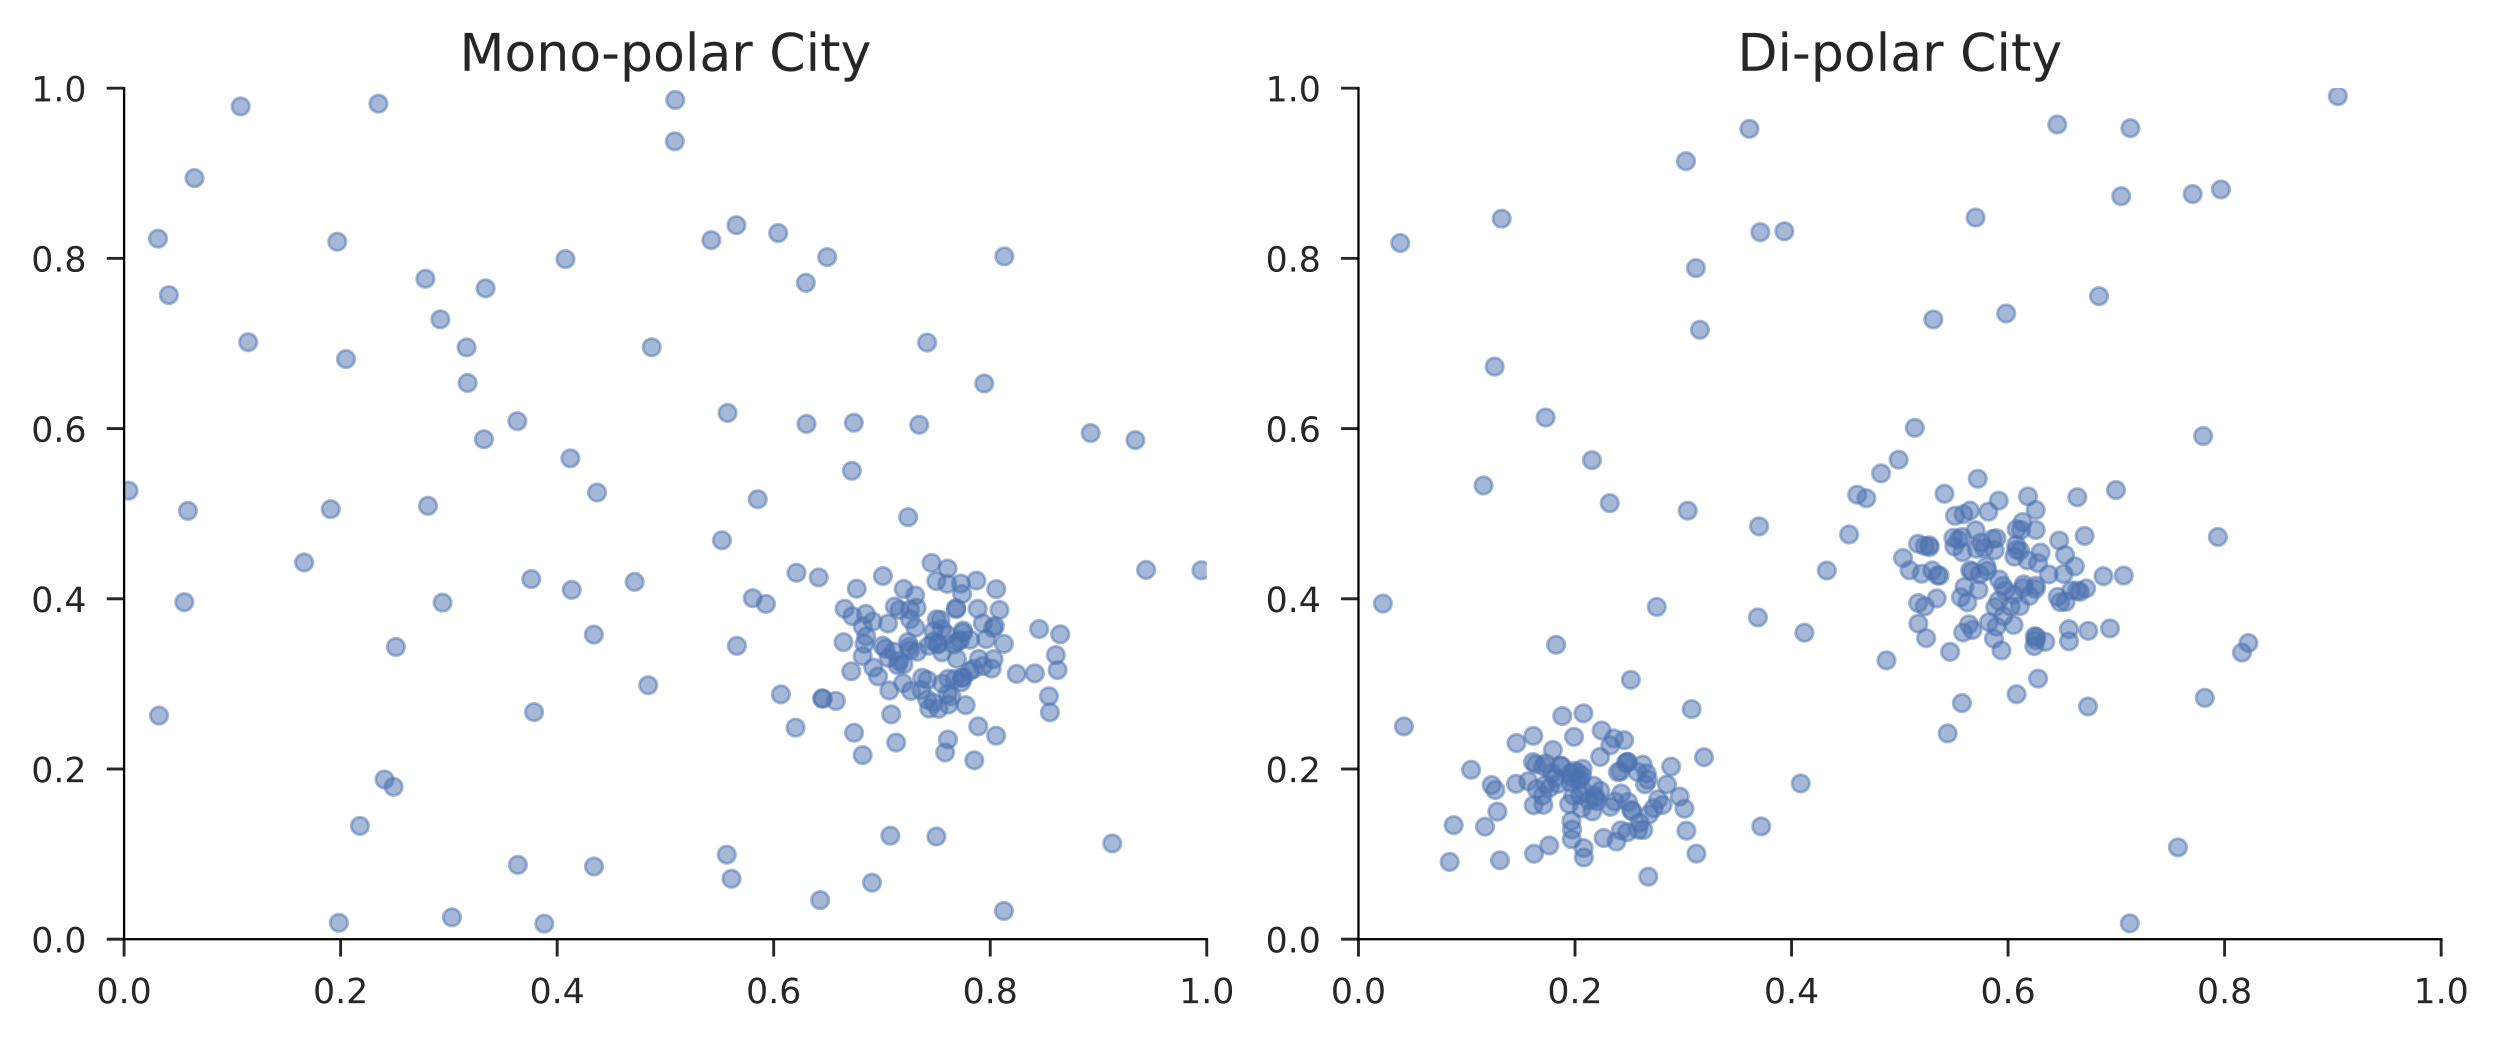 <?xml version="1.0" encoding="utf-8" standalone="no"?>
<!DOCTYPE svg PUBLIC "-//W3C//DTD SVG 1.1//EN"
  "http://www.w3.org/Graphics/SVG/1.1/DTD/svg11.dtd">
<!-- Created with matplotlib (https://matplotlib.org/) -->
<svg height="360pt" version="1.1" viewBox="0 0 864 360" width="864pt" xmlns="http://www.w3.org/2000/svg" xmlns:xlink="http://www.w3.org/1999/xlink">
 <defs>
  <style type="text/css">
*{stroke-linecap:butt;stroke-linejoin:round;white-space:pre;}
  </style>
 </defs>
 <g id="figure_1">
  <g id="patch_1">
   <path d="M 0 360 
L 864 360 
L 864 0 
L 0 0 
z
" style="fill:#ffffff;"/>
  </g>
  <g id="axes_1">
   <g id="patch_2">
    <path d="M 42.884 324.586 
L 417.058 324.586 
L 417.058 30.477 
L 42.884 30.477 
z
" style="fill:#ffffff;"/>
   </g>
   <g id="PathCollection_1">
    <defs>
     <path d="M 0 3 
C 0.796 3 1.559 2.684 2.121 2.121 
C 2.684 1.559 3 0.796 3 0 
C 3 -0.796 2.684 -1.559 2.121 -2.121 
C 1.559 -2.684 0.796 -3 0 -3 
C -0.796 -3 -1.559 -2.684 -2.121 -2.121 
C -2.684 -1.559 -3 -0.796 -3 0 
C -3 0.796 -2.684 1.559 -2.121 2.121 
C -1.559 2.684 -0.796 3 0 3 
z
" id="m35e56e637a" style="stroke:#4c72b0;stroke-opacity:0.5;"/>
    </defs>
    <g clip-path="url(#pd41c33b7df)">
     <use style="fill:#4c72b0;fill-opacity:0.5;stroke:#4c72b0;stroke-opacity:0.5;" x="254.506" xlink:href="#m35e56e637a" y="77.811"/>
     <use style="fill:#4c72b0;fill-opacity:0.5;stroke:#4c72b0;stroke-opacity:0.5;" x="278.51" xlink:href="#m35e56e637a" y="97.727"/>
     <use style="fill:#4c72b0;fill-opacity:0.5;stroke:#4c72b0;stroke-opacity:0.5;" x="161.597" xlink:href="#m35e56e637a" y="132.348"/>
     <use style="fill:#4c72b0;fill-opacity:0.5;stroke:#4c72b0;stroke-opacity:0.5;" x="130.792" xlink:href="#m35e56e637a" y="35.844"/>
     <use style="fill:#4c72b0;fill-opacity:0.5;stroke:#4c72b0;stroke-opacity:0.5;" x="268.946" xlink:href="#m35e56e637a" y="80.54"/>
     <use style="fill:#4c72b0;fill-opacity:0.5;stroke:#4c72b0;stroke-opacity:0.5;" x="347.097" xlink:href="#m35e56e637a" y="88.612"/>
     <use style="fill:#4c72b0;fill-opacity:0.5;stroke:#4c72b0;stroke-opacity:0.5;" x="282.941" xlink:href="#m35e56e637a" y="199.564"/>
     <use style="fill:#4c72b0;fill-opacity:0.5;stroke:#4c72b0;stroke-opacity:0.5;" x="313.849" xlink:href="#m35e56e637a" y="178.741"/>
     <use style="fill:#4c72b0;fill-opacity:0.5;stroke:#4c72b0;stroke-opacity:0.5;" x="346.961" xlink:href="#m35e56e637a" y="314.819"/>
     <use style="fill:#4c72b0;fill-opacity:0.5;stroke:#4c72b0;stroke-opacity:0.5;" x="251.459" xlink:href="#m35e56e637a" y="142.71"/>
     <use style="fill:#4c72b0;fill-opacity:0.5;stroke:#4c72b0;stroke-opacity:0.5;" x="252.82" xlink:href="#m35e56e637a" y="303.702"/>
     <use style="fill:#4c72b0;fill-opacity:0.5;stroke:#4c72b0;stroke-opacity:0.5;" x="178.8" xlink:href="#m35e56e637a" y="145.57"/>
     <use style="fill:#4c72b0;fill-opacity:0.5;stroke:#4c72b0;stroke-opacity:0.5;" x="85.771" xlink:href="#m35e56e637a" y="118.251"/>
     <use style="fill:#4c72b0;fill-opacity:0.5;stroke:#4c72b0;stroke-opacity:0.5;" x="307.695" xlink:href="#m35e56e637a" y="288.81"/>
     <use style="fill:#4c72b0;fill-opacity:0.5;stroke:#4c72b0;stroke-opacity:0.5;" x="54.96" xlink:href="#m35e56e637a" y="247.3"/>
     <use style="fill:#4c72b0;fill-opacity:0.5;stroke:#4c72b0;stroke-opacity:0.5;" x="323.624" xlink:href="#m35e56e637a" y="289.095"/>
     <use style="fill:#4c72b0;fill-opacity:0.5;stroke:#4c72b0;stroke-opacity:0.5;" x="105.105" xlink:href="#m35e56e637a" y="194.386"/>
     <use style="fill:#4c72b0;fill-opacity:0.5;stroke:#4c72b0;stroke-opacity:0.5;" x="54.61" xlink:href="#m35e56e637a" y="82.476"/>
     <use style="fill:#4c72b0;fill-opacity:0.5;stroke:#4c72b0;stroke-opacity:0.5;" x="119.575" xlink:href="#m35e56e637a" y="124.096"/>
     <use style="fill:#4c72b0;fill-opacity:0.5;stroke:#4c72b0;stroke-opacity:0.5;" x="205.245" xlink:href="#m35e56e637a" y="219.302"/>
     <use style="fill:#4c72b0;fill-opacity:0.5;stroke:#4c72b0;stroke-opacity:0.5;" x="152.196" xlink:href="#m35e56e637a" y="110.37"/>
     <use style="fill:#4c72b0;fill-opacity:0.5;stroke:#4c72b0;stroke-opacity:0.5;" x="233.369" xlink:href="#m35e56e637a" y="34.541"/>
     <use style="fill:#4c72b0;fill-opacity:0.5;stroke:#4c72b0;stroke-opacity:0.5;" x="337.458" xlink:href="#m35e56e637a" y="200.648"/>
     <use style="fill:#4c72b0;fill-opacity:0.5;stroke:#4c72b0;stroke-opacity:0.5;" x="365.52" xlink:href="#m35e56e637a" y="231.563"/>
     <use style="fill:#4c72b0;fill-opacity:0.5;stroke:#4c72b0;stroke-opacity:0.5;" x="392.392" xlink:href="#m35e56e637a" y="152.086"/>
     <use style="fill:#4c72b0;fill-opacity:0.5;stroke:#4c72b0;stroke-opacity:0.5;" x="44.421" xlink:href="#m35e56e637a" y="169.572"/>
     <use style="fill:#4c72b0;fill-opacity:0.5;stroke:#4c72b0;stroke-opacity:0.5;" x="283.456" xlink:href="#m35e56e637a" y="311.08"/>
     <use style="fill:#4c72b0;fill-opacity:0.5;stroke:#4c72b0;stroke-opacity:0.5;" x="161.253" xlink:href="#m35e56e637a" y="120.059"/>
     <use style="fill:#4c72b0;fill-opacity:0.5;stroke:#4c72b0;stroke-opacity:0.5;" x="295.163" xlink:href="#m35e56e637a" y="253.25"/>
     <use style="fill:#4c72b0;fill-opacity:0.5;stroke:#4c72b0;stroke-opacity:0.5;" x="251.173" xlink:href="#m35e56e637a" y="295.38"/>
     <use style="fill:#4c72b0;fill-opacity:0.5;stroke:#4c72b0;stroke-opacity:0.5;" x="156.199" xlink:href="#m35e56e637a" y="317.041"/>
     <use style="fill:#4c72b0;fill-opacity:0.5;stroke:#4c72b0;stroke-opacity:0.5;" x="351.362" xlink:href="#m35e56e637a" y="232.892"/>
     <use style="fill:#4c72b0;fill-opacity:0.5;stroke:#4c72b0;stroke-opacity:0.5;" x="295.092" xlink:href="#m35e56e637a" y="146.108"/>
     <use style="fill:#4c72b0;fill-opacity:0.5;stroke:#4c72b0;stroke-opacity:0.5;" x="317.681" xlink:href="#m35e56e637a" y="146.792"/>
     <use style="fill:#4c72b0;fill-opacity:0.5;stroke:#4c72b0;stroke-opacity:0.5;" x="249.502" xlink:href="#m35e56e637a" y="186.721"/>
     <use style="fill:#4c72b0;fill-opacity:0.5;stroke:#4c72b0;stroke-opacity:0.5;" x="225.241" xlink:href="#m35e56e637a" y="120.015"/>
     <use style="fill:#4c72b0;fill-opacity:0.5;stroke:#4c72b0;stroke-opacity:0.5;" x="197.595" xlink:href="#m35e56e637a" y="203.859"/>
     <use style="fill:#4c72b0;fill-opacity:0.5;stroke:#4c72b0;stroke-opacity:0.5;" x="184.575" xlink:href="#m35e56e637a" y="246.109"/>
     <use style="fill:#4c72b0;fill-opacity:0.5;stroke:#4c72b0;stroke-opacity:0.5;" x="197.123" xlink:href="#m35e56e637a" y="158.412"/>
     <use style="fill:#4c72b0;fill-opacity:0.5;stroke:#4c72b0;stroke-opacity:0.5;" x="58.37" xlink:href="#m35e56e637a" y="101.987"/>
     <use style="fill:#4c72b0;fill-opacity:0.5;stroke:#4c72b0;stroke-opacity:0.5;" x="264.704" xlink:href="#m35e56e637a" y="208.71"/>
     <use style="fill:#4c72b0;fill-opacity:0.5;stroke:#4c72b0;stroke-opacity:0.5;" x="132.893" xlink:href="#m35e56e637a" y="269.382"/>
     <use style="fill:#4c72b0;fill-opacity:0.5;stroke:#4c72b0;stroke-opacity:0.5;" x="178.987" xlink:href="#m35e56e637a" y="298.879"/>
     <use style="fill:#4c72b0;fill-opacity:0.5;stroke:#4c72b0;stroke-opacity:0.5;" x="326.637" xlink:href="#m35e56e637a" y="260.052"/>
     <use style="fill:#4c72b0;fill-opacity:0.5;stroke:#4c72b0;stroke-opacity:0.5;" x="195.438" xlink:href="#m35e56e637a" y="89.551"/>
     <use style="fill:#4c72b0;fill-opacity:0.5;stroke:#4c72b0;stroke-opacity:0.5;" x="147.917" xlink:href="#m35e56e637a" y="174.815"/>
     <use style="fill:#4c72b0;fill-opacity:0.5;stroke:#4c72b0;stroke-opacity:0.5;" x="384.409" xlink:href="#m35e56e637a" y="291.486"/>
     <use style="fill:#4c72b0;fill-opacity:0.5;stroke:#4c72b0;stroke-opacity:0.5;" x="67.217" xlink:href="#m35e56e637a" y="61.545"/>
     <use style="fill:#4c72b0;fill-opacity:0.5;stroke:#4c72b0;stroke-opacity:0.5;" x="183.618" xlink:href="#m35e56e637a" y="200.133"/>
     <use style="fill:#4c72b0;fill-opacity:0.5;stroke:#4c72b0;stroke-opacity:0.5;" x="313.757" xlink:href="#m35e56e637a" y="221.908"/>
     <use style="fill:#4c72b0;fill-opacity:0.5;stroke:#4c72b0;stroke-opacity:0.5;" x="396.107" xlink:href="#m35e56e637a" y="196.965"/>
     <use style="fill:#4c72b0;fill-opacity:0.5;stroke:#4c72b0;stroke-opacity:0.5;" x="219.327" xlink:href="#m35e56e637a" y="201.088"/>
     <use style="fill:#4c72b0;fill-opacity:0.5;stroke:#4c72b0;stroke-opacity:0.5;" x="301.371" xlink:href="#m35e56e637a" y="305.045"/>
     <use style="fill:#4c72b0;fill-opacity:0.5;stroke:#4c72b0;stroke-opacity:0.5;" x="320.42" xlink:href="#m35e56e637a" y="118.395"/>
     <use style="fill:#4c72b0;fill-opacity:0.5;stroke:#4c72b0;stroke-opacity:0.5;" x="136.838" xlink:href="#m35e56e637a" y="223.584"/>
     <use style="fill:#4c72b0;fill-opacity:0.5;stroke:#4c72b0;stroke-opacity:0.5;" x="167.837" xlink:href="#m35e56e637a" y="99.651"/>
     <use style="fill:#4c72b0;fill-opacity:0.5;stroke:#4c72b0;stroke-opacity:0.5;" x="152.946" xlink:href="#m35e56e637a" y="208.271"/>
     <use style="fill:#4c72b0;fill-opacity:0.5;stroke:#4c72b0;stroke-opacity:0.5;" x="124.395" xlink:href="#m35e56e637a" y="285.433"/>
     <use style="fill:#4c72b0;fill-opacity:0.5;stroke:#4c72b0;stroke-opacity:0.5;" x="328.821" xlink:href="#m35e56e637a" y="240.697"/>
     <use style="fill:#4c72b0;fill-opacity:0.5;stroke:#4c72b0;stroke-opacity:0.5;" x="83.165" xlink:href="#m35e56e637a" y="36.773"/>
     <use style="fill:#4c72b0;fill-opacity:0.5;stroke:#4c72b0;stroke-opacity:0.5;" x="167.257" xlink:href="#m35e56e637a" y="151.804"/>
     <use style="fill:#4c72b0;fill-opacity:0.5;stroke:#4c72b0;stroke-opacity:0.5;" x="116.562" xlink:href="#m35e56e637a" y="83.548"/>
     <use style="fill:#4c72b0;fill-opacity:0.5;stroke:#4c72b0;stroke-opacity:0.5;" x="261.885" xlink:href="#m35e56e637a" y="172.544"/>
     <use style="fill:#4c72b0;fill-opacity:0.5;stroke:#4c72b0;stroke-opacity:0.5;" x="285.872" xlink:href="#m35e56e637a" y="88.863"/>
     <use style="fill:#4c72b0;fill-opacity:0.5;stroke:#4c72b0;stroke-opacity:0.5;" x="188.124" xlink:href="#m35e56e637a" y="319.206"/>
     <use style="fill:#4c72b0;fill-opacity:0.5;stroke:#4c72b0;stroke-opacity:0.5;" x="278.737" xlink:href="#m35e56e637a" y="146.492"/>
     <use style="fill:#4c72b0;fill-opacity:0.5;stroke:#4c72b0;stroke-opacity:0.5;" x="206.345" xlink:href="#m35e56e637a" y="170.209"/>
     <use style="fill:#4c72b0;fill-opacity:0.5;stroke:#4c72b0;stroke-opacity:0.5;" x="298.124" xlink:href="#m35e56e637a" y="260.974"/>
     <use style="fill:#4c72b0;fill-opacity:0.5;stroke:#4c72b0;stroke-opacity:0.5;" x="114.3" xlink:href="#m35e56e637a" y="175.974"/>
     <use style="fill:#4c72b0;fill-opacity:0.5;stroke:#4c72b0;stroke-opacity:0.5;" x="117.113" xlink:href="#m35e56e637a" y="318.912"/>
     <use style="fill:#4c72b0;fill-opacity:0.5;stroke:#4c72b0;stroke-opacity:0.5;" x="336.717" xlink:href="#m35e56e637a" y="262.762"/>
     <use style="fill:#4c72b0;fill-opacity:0.5;stroke:#4c72b0;stroke-opacity:0.5;" x="294.413" xlink:href="#m35e56e637a" y="162.701"/>
     <use style="fill:#4c72b0;fill-opacity:0.5;stroke:#4c72b0;stroke-opacity:0.5;" x="245.837" xlink:href="#m35e56e637a" y="82.988"/>
     <use style="fill:#4c72b0;fill-opacity:0.5;stroke:#4c72b0;stroke-opacity:0.5;" x="147.025" xlink:href="#m35e56e637a" y="96.332"/>
     <use style="fill:#4c72b0;fill-opacity:0.5;stroke:#4c72b0;stroke-opacity:0.5;" x="233.21" xlink:href="#m35e56e637a" y="48.841"/>
     <use style="fill:#4c72b0;fill-opacity:0.5;stroke:#4c72b0;stroke-opacity:0.5;" x="205.301" xlink:href="#m35e56e637a" y="299.457"/>
     <use style="fill:#4c72b0;fill-opacity:0.5;stroke:#4c72b0;stroke-opacity:0.5;" x="136.042" xlink:href="#m35e56e637a" y="271.923"/>
     <use style="fill:#4c72b0;fill-opacity:0.5;stroke:#4c72b0;stroke-opacity:0.5;" x="254.672" xlink:href="#m35e56e637a" y="223.204"/>
     <use style="fill:#4c72b0;fill-opacity:0.5;stroke:#4c72b0;stroke-opacity:0.5;" x="63.702" xlink:href="#m35e56e637a" y="208.102"/>
     <use style="fill:#4c72b0;fill-opacity:0.5;stroke:#4c72b0;stroke-opacity:0.5;" x="224.027" xlink:href="#m35e56e637a" y="236.81"/>
     <use style="fill:#4c72b0;fill-opacity:0.5;stroke:#4c72b0;stroke-opacity:0.5;" x="340.151" xlink:href="#m35e56e637a" y="132.514"/>
     <use style="fill:#4c72b0;fill-opacity:0.5;stroke:#4c72b0;stroke-opacity:0.5;" x="415.208" xlink:href="#m35e56e637a" y="197.094"/>
     <use style="fill:#4c72b0;fill-opacity:0.5;stroke:#4c72b0;stroke-opacity:0.5;" x="64.948" xlink:href="#m35e56e637a" y="176.542"/>
     <use style="fill:#4c72b0;fill-opacity:0.5;stroke:#4c72b0;stroke-opacity:0.5;" x="376.938" xlink:href="#m35e56e637a" y="149.674"/>
     <use style="fill:#4c72b0;fill-opacity:0.5;stroke:#4c72b0;stroke-opacity:0.5;" x="294.606" xlink:href="#m35e56e637a" y="212.936"/>
     <use style="fill:#4c72b0;fill-opacity:0.5;stroke:#4c72b0;stroke-opacity:0.5;" x="335.286" xlink:href="#m35e56e637a" y="221.094"/>
     <use style="fill:#4c72b0;fill-opacity:0.5;stroke:#4c72b0;stroke-opacity:0.5;" x="366.415" xlink:href="#m35e56e637a" y="219.217"/>
     <use style="fill:#4c72b0;fill-opacity:0.5;stroke:#4c72b0;stroke-opacity:0.5;" x="316.784" xlink:href="#m35e56e637a" y="210.049"/>
     <use style="fill:#4c72b0;fill-opacity:0.5;stroke:#4c72b0;stroke-opacity:0.5;" x="333.743" xlink:href="#m35e56e637a" y="243.688"/>
     <use style="fill:#4c72b0;fill-opacity:0.5;stroke:#4c72b0;stroke-opacity:0.5;" x="301.827" xlink:href="#m35e56e637a" y="230.709"/>
     <use style="fill:#4c72b0;fill-opacity:0.5;stroke:#4c72b0;stroke-opacity:0.5;" x="357.644" xlink:href="#m35e56e637a" y="232.708"/>
     <use style="fill:#4c72b0;fill-opacity:0.5;stroke:#4c72b0;stroke-opacity:0.5;" x="343.851" xlink:href="#m35e56e637a" y="216.358"/>
     <use style="fill:#4c72b0;fill-opacity:0.5;stroke:#4c72b0;stroke-opacity:0.5;" x="320.954" xlink:href="#m35e56e637a" y="223.175"/>
     <use style="fill:#4c72b0;fill-opacity:0.5;stroke:#4c72b0;stroke-opacity:0.5;" x="332.786" xlink:href="#m35e56e637a" y="217.932"/>
     <use style="fill:#4c72b0;fill-opacity:0.5;stroke:#4c72b0;stroke-opacity:0.5;" x="310.85" xlink:href="#m35e56e637a" y="210.757"/>
     <use style="fill:#4c72b0;fill-opacity:0.5;stroke:#4c72b0;stroke-opacity:0.5;" x="305.134" xlink:href="#m35e56e637a" y="199.085"/>
     <use style="fill:#4c72b0;fill-opacity:0.5;stroke:#4c72b0;stroke-opacity:0.5;" x="344.305" xlink:href="#m35e56e637a" y="203.6"/>
     <use style="fill:#4c72b0;fill-opacity:0.5;stroke:#4c72b0;stroke-opacity:0.5;" x="327.387" xlink:href="#m35e56e637a" y="201.785"/>
     <use style="fill:#4c72b0;fill-opacity:0.5;stroke:#4c72b0;stroke-opacity:0.5;" x="284.35" xlink:href="#m35e56e637a" y="241.518"/>
     <use style="fill:#4c72b0;fill-opacity:0.5;stroke:#4c72b0;stroke-opacity:0.5;" x="314.536" xlink:href="#m35e56e637a" y="214.043"/>
     <use style="fill:#4c72b0;fill-opacity:0.5;stroke:#4c72b0;stroke-opacity:0.5;" x="327.615" xlink:href="#m35e56e637a" y="255.577"/>
     <use style="fill:#4c72b0;fill-opacity:0.5;stroke:#4c72b0;stroke-opacity:0.5;" x="275.266" xlink:href="#m35e56e637a" y="197.951"/>
     <use style="fill:#4c72b0;fill-opacity:0.5;stroke:#4c72b0;stroke-opacity:0.5;" x="310.773" xlink:href="#m35e56e637a" y="228.418"/>
     <use style="fill:#4c72b0;fill-opacity:0.5;stroke:#4c72b0;stroke-opacity:0.5;" x="332.091" xlink:href="#m35e56e637a" y="201.692"/>
     <use style="fill:#4c72b0;fill-opacity:0.5;stroke:#4c72b0;stroke-opacity:0.5;" x="306.898" xlink:href="#m35e56e637a" y="215.501"/>
     <use style="fill:#4c72b0;fill-opacity:0.5;stroke:#4c72b0;stroke-opacity:0.5;" x="303.459" xlink:href="#m35e56e637a" y="233.781"/>
     <use style="fill:#4c72b0;fill-opacity:0.5;stroke:#4c72b0;stroke-opacity:0.5;" x="330.002" xlink:href="#m35e56e637a" y="234.706"/>
     <use style="fill:#4c72b0;fill-opacity:0.5;stroke:#4c72b0;stroke-opacity:0.5;" x="309.728" xlink:href="#m35e56e637a" y="256.619"/>
     <use style="fill:#4c72b0;fill-opacity:0.5;stroke:#4c72b0;stroke-opacity:0.5;" x="318.452" xlink:href="#m35e56e637a" y="238.517"/>
     <use style="fill:#4c72b0;fill-opacity:0.5;stroke:#4c72b0;stroke-opacity:0.5;" x="318.713" xlink:href="#m35e56e637a" y="234.244"/>
     <use style="fill:#4c72b0;fill-opacity:0.5;stroke:#4c72b0;stroke-opacity:0.5;" x="322.637" xlink:href="#m35e56e637a" y="218.205"/>
     <use style="fill:#4c72b0;fill-opacity:0.5;stroke:#4c72b0;stroke-opacity:0.5;" x="324.056" xlink:href="#m35e56e637a" y="222.324"/>
     <use style="fill:#4c72b0;fill-opacity:0.5;stroke:#4c72b0;stroke-opacity:0.5;" x="323.601" xlink:href="#m35e56e637a" y="200.815"/>
     <use style="fill:#4c72b0;fill-opacity:0.5;stroke:#4c72b0;stroke-opacity:0.5;" x="346.942" xlink:href="#m35e56e637a" y="222.491"/>
     <use style="fill:#4c72b0;fill-opacity:0.5;stroke:#4c72b0;stroke-opacity:0.5;" x="329.588" xlink:href="#m35e56e637a" y="222.762"/>
     <use style="fill:#4c72b0;fill-opacity:0.5;stroke:#4c72b0;stroke-opacity:0.5;" x="362.506" xlink:href="#m35e56e637a" y="240.62"/>
     <use style="fill:#4c72b0;fill-opacity:0.5;stroke:#4c72b0;stroke-opacity:0.5;" x="338.261" xlink:href="#m35e56e637a" y="227.713"/>
     <use style="fill:#4c72b0;fill-opacity:0.5;stroke:#4c72b0;stroke-opacity:0.5;" x="307.13" xlink:href="#m35e56e637a" y="227.359"/>
     <use style="fill:#4c72b0;fill-opacity:0.5;stroke:#4c72b0;stroke-opacity:0.5;" x="342.725" xlink:href="#m35e56e637a" y="231.049"/>
     <use style="fill:#4c72b0;fill-opacity:0.5;stroke:#4c72b0;stroke-opacity:0.5;" x="291.895" xlink:href="#m35e56e637a" y="210.384"/>
     <use style="fill:#4c72b0;fill-opacity:0.5;stroke:#4c72b0;stroke-opacity:0.5;" x="330.391" xlink:href="#m35e56e637a" y="210.196"/>
     <use style="fill:#4c72b0;fill-opacity:0.5;stroke:#4c72b0;stroke-opacity:0.5;" x="332.251" xlink:href="#m35e56e637a" y="235.784"/>
     <use style="fill:#4c72b0;fill-opacity:0.5;stroke:#4c72b0;stroke-opacity:0.5;" x="312.085" xlink:href="#m35e56e637a" y="236.113"/>
     <use style="fill:#4c72b0;fill-opacity:0.5;stroke:#4c72b0;stroke-opacity:0.5;" x="330.902" xlink:href="#m35e56e637a" y="221.766"/>
     <use style="fill:#4c72b0;fill-opacity:0.5;stroke:#4c72b0;stroke-opacity:0.5;" x="331.848" xlink:href="#m35e56e637a" y="221.204"/>
     <use style="fill:#4c72b0;fill-opacity:0.5;stroke:#4c72b0;stroke-opacity:0.5;" x="325.494" xlink:href="#m35e56e637a" y="217.452"/>
     <use style="fill:#4c72b0;fill-opacity:0.5;stroke:#4c72b0;stroke-opacity:0.5;" x="324.358" xlink:href="#m35e56e637a" y="244.99"/>
     <use style="fill:#4c72b0;fill-opacity:0.5;stroke:#4c72b0;stroke-opacity:0.5;" x="332.855" xlink:href="#m35e56e637a" y="218.675"/>
     <use style="fill:#4c72b0;fill-opacity:0.5;stroke:#4c72b0;stroke-opacity:0.5;" x="316.983" xlink:href="#m35e56e637a" y="225.232"/>
     <use style="fill:#4c72b0;fill-opacity:0.5;stroke:#4c72b0;stroke-opacity:0.5;" x="362.856" xlink:href="#m35e56e637a" y="246.171"/>
     <use style="fill:#4c72b0;fill-opacity:0.5;stroke:#4c72b0;stroke-opacity:0.5;" x="298.784" xlink:href="#m35e56e637a" y="222.531"/>
     <use style="fill:#4c72b0;fill-opacity:0.5;stroke:#4c72b0;stroke-opacity:0.5;" x="325.055" xlink:href="#m35e56e637a" y="214.205"/>
     <use style="fill:#4c72b0;fill-opacity:0.5;stroke:#4c72b0;stroke-opacity:0.5;" x="359.127" xlink:href="#m35e56e637a" y="217.388"/>
     <use style="fill:#4c72b0;fill-opacity:0.5;stroke:#4c72b0;stroke-opacity:0.5;" x="294.201" xlink:href="#m35e56e637a" y="231.999"/>
     <use style="fill:#4c72b0;fill-opacity:0.5;stroke:#4c72b0;stroke-opacity:0.5;" x="327.81" xlink:href="#m35e56e637a" y="243.474"/>
     <use style="fill:#4c72b0;fill-opacity:0.5;stroke:#4c72b0;stroke-opacity:0.5;" x="310.221" xlink:href="#m35e56e637a" y="229.881"/>
     <use style="fill:#4c72b0;fill-opacity:0.5;stroke:#4c72b0;stroke-opacity:0.5;" x="330.688" xlink:href="#m35e56e637a" y="227.703"/>
     <use style="fill:#4c72b0;fill-opacity:0.5;stroke:#4c72b0;stroke-opacity:0.5;" x="323.701" xlink:href="#m35e56e637a" y="214.038"/>
     <use style="fill:#4c72b0;fill-opacity:0.5;stroke:#4c72b0;stroke-opacity:0.5;" x="325.555" xlink:href="#m35e56e637a" y="236.257"/>
     <use style="fill:#4c72b0;fill-opacity:0.5;stroke:#4c72b0;stroke-opacity:0.5;" x="307.998" xlink:href="#m35e56e637a" y="246.893"/>
     <use style="fill:#4c72b0;fill-opacity:0.5;stroke:#4c72b0;stroke-opacity:0.5;" x="314.487" xlink:href="#m35e56e637a" y="224.766"/>
     <use style="fill:#4c72b0;fill-opacity:0.5;stroke:#4c72b0;stroke-opacity:0.5;" x="299.359" xlink:href="#m35e56e637a" y="219.931"/>
     <use style="fill:#4c72b0;fill-opacity:0.5;stroke:#4c72b0;stroke-opacity:0.5;" x="288.874" xlink:href="#m35e56e637a" y="242.235"/>
     <use style="fill:#4c72b0;fill-opacity:0.5;stroke:#4c72b0;stroke-opacity:0.5;" x="321.152" xlink:href="#m35e56e637a" y="244.892"/>
     <use style="fill:#4c72b0;fill-opacity:0.5;stroke:#4c72b0;stroke-opacity:0.5;" x="332.899" xlink:href="#m35e56e637a" y="234.111"/>
     <use style="fill:#4c72b0;fill-opacity:0.5;stroke:#4c72b0;stroke-opacity:0.5;" x="324.215" xlink:href="#m35e56e637a" y="222.706"/>
     <use style="fill:#4c72b0;fill-opacity:0.5;stroke:#4c72b0;stroke-opacity:0.5;" x="301.637" xlink:href="#m35e56e637a" y="214.799"/>
     <use style="fill:#4c72b0;fill-opacity:0.5;stroke:#4c72b0;stroke-opacity:0.5;" x="339.676" xlink:href="#m35e56e637a" y="230.169"/>
     <use style="fill:#4c72b0;fill-opacity:0.5;stroke:#4c72b0;stroke-opacity:0.5;" x="314.514" xlink:href="#m35e56e637a" y="210.73"/>
     <use style="fill:#4c72b0;fill-opacity:0.5;stroke:#4c72b0;stroke-opacity:0.5;" x="343.39" xlink:href="#m35e56e637a" y="227.821"/>
     <use style="fill:#4c72b0;fill-opacity:0.5;stroke:#4c72b0;stroke-opacity:0.5;" x="332.509" xlink:href="#m35e56e637a" y="205.304"/>
     <use style="fill:#4c72b0;fill-opacity:0.5;stroke:#4c72b0;stroke-opacity:0.5;" x="345.423" xlink:href="#m35e56e637a" y="210.799"/>
     <use style="fill:#4c72b0;fill-opacity:0.5;stroke:#4c72b0;stroke-opacity:0.5;" x="305.076" xlink:href="#m35e56e637a" y="223.16"/>
     <use style="fill:#4c72b0;fill-opacity:0.5;stroke:#4c72b0;stroke-opacity:0.5;" x="337.882" xlink:href="#m35e56e637a" y="210.399"/>
     <use style="fill:#4c72b0;fill-opacity:0.5;stroke:#4c72b0;stroke-opacity:0.5;" x="291.499" xlink:href="#m35e56e637a" y="221.937"/>
     <use style="fill:#4c72b0;fill-opacity:0.5;stroke:#4c72b0;stroke-opacity:0.5;" x="325.565" xlink:href="#m35e56e637a" y="225.446"/>
     <use style="fill:#4c72b0;fill-opacity:0.5;stroke:#4c72b0;stroke-opacity:0.5;" x="316.279" xlink:href="#m35e56e637a" y="205.777"/>
     <use style="fill:#4c72b0;fill-opacity:0.5;stroke:#4c72b0;stroke-opacity:0.5;" x="321.925" xlink:href="#m35e56e637a" y="194.551"/>
     <use style="fill:#4c72b0;fill-opacity:0.5;stroke:#4c72b0;stroke-opacity:0.5;" x="338.086" xlink:href="#m35e56e637a" y="251.022"/>
     <use style="fill:#4c72b0;fill-opacity:0.5;stroke:#4c72b0;stroke-opacity:0.5;" x="343.184" xlink:href="#m35e56e637a" y="217.054"/>
     <use style="fill:#4c72b0;fill-opacity:0.5;stroke:#4c72b0;stroke-opacity:0.5;" x="364.909" xlink:href="#m35e56e637a" y="226.402"/>
     <use style="fill:#4c72b0;fill-opacity:0.5;stroke:#4c72b0;stroke-opacity:0.5;" x="327.23" xlink:href="#m35e56e637a" y="219.345"/>
     <use style="fill:#4c72b0;fill-opacity:0.5;stroke:#4c72b0;stroke-opacity:0.5;" x="336.454" xlink:href="#m35e56e637a" y="231.188"/>
     <use style="fill:#4c72b0;fill-opacity:0.5;stroke:#4c72b0;stroke-opacity:0.5;" x="335.214" xlink:href="#m35e56e637a" y="231.905"/>
     <use style="fill:#4c72b0;fill-opacity:0.5;stroke:#4c72b0;stroke-opacity:0.5;" x="322.683" xlink:href="#m35e56e637a" y="242.89"/>
     <use style="fill:#4c72b0;fill-opacity:0.5;stroke:#4c72b0;stroke-opacity:0.5;" x="327.474" xlink:href="#m35e56e637a" y="196.492"/>
     <use style="fill:#4c72b0;fill-opacity:0.5;stroke:#4c72b0;stroke-opacity:0.5;" x="330.479" xlink:href="#m35e56e637a" y="210.506"/>
     <use style="fill:#4c72b0;fill-opacity:0.5;stroke:#4c72b0;stroke-opacity:0.5;" x="327.742" xlink:href="#m35e56e637a" y="234.518"/>
     <use style="fill:#4c72b0;fill-opacity:0.5;stroke:#4c72b0;stroke-opacity:0.5;" x="312.323" xlink:href="#m35e56e637a" y="203.528"/>
     <use style="fill:#4c72b0;fill-opacity:0.5;stroke:#4c72b0;stroke-opacity:0.5;" x="299.236" xlink:href="#m35e56e637a" y="212.165"/>
     <use style="fill:#4c72b0;fill-opacity:0.5;stroke:#4c72b0;stroke-opacity:0.5;" x="274.95" xlink:href="#m35e56e637a" y="251.487"/>
     <use style="fill:#4c72b0;fill-opacity:0.5;stroke:#4c72b0;stroke-opacity:0.5;" x="298.143" xlink:href="#m35e56e637a" y="226.734"/>
     <use style="fill:#4c72b0;fill-opacity:0.5;stroke:#4c72b0;stroke-opacity:0.5;" x="284.165" xlink:href="#m35e56e637a" y="241.338"/>
     <use style="fill:#4c72b0;fill-opacity:0.5;stroke:#4c72b0;stroke-opacity:0.5;" x="269.89" xlink:href="#m35e56e637a" y="239.972"/>
     <use style="fill:#4c72b0;fill-opacity:0.5;stroke:#4c72b0;stroke-opacity:0.5;" x="309.239" xlink:href="#m35e56e637a" y="209.604"/>
     <use style="fill:#4c72b0;fill-opacity:0.5;stroke:#4c72b0;stroke-opacity:0.5;" x="339.667" xlink:href="#m35e56e637a" y="215.395"/>
     <use style="fill:#4c72b0;fill-opacity:0.5;stroke:#4c72b0;stroke-opacity:0.5;" x="316.365" xlink:href="#m35e56e637a" y="216.921"/>
     <use style="fill:#4c72b0;fill-opacity:0.5;stroke:#4c72b0;stroke-opacity:0.5;" x="332.483" xlink:href="#m35e56e637a" y="234.197"/>
     <use style="fill:#4c72b0;fill-opacity:0.5;stroke:#4c72b0;stroke-opacity:0.5;" x="322.686" xlink:href="#m35e56e637a" y="221.736"/>
     <use style="fill:#4c72b0;fill-opacity:0.5;stroke:#4c72b0;stroke-opacity:0.5;" x="308.889" xlink:href="#m35e56e637a" y="225.206"/>
     <use style="fill:#4c72b0;fill-opacity:0.5;stroke:#4c72b0;stroke-opacity:0.5;" x="305.996" xlink:href="#m35e56e637a" y="224.183"/>
     <use style="fill:#4c72b0;fill-opacity:0.5;stroke:#4c72b0;stroke-opacity:0.5;" x="314.089" xlink:href="#m35e56e637a" y="223.566"/>
     <use style="fill:#4c72b0;fill-opacity:0.5;stroke:#4c72b0;stroke-opacity:0.5;" x="327.552" xlink:href="#m35e56e637a" y="239.766"/>
     <use style="fill:#4c72b0;fill-opacity:0.5;stroke:#4c72b0;stroke-opacity:0.5;" x="320.525" xlink:href="#m35e56e637a" y="234.999"/>
     <use style="fill:#4c72b0;fill-opacity:0.5;stroke:#4c72b0;stroke-opacity:0.5;" x="340.818" xlink:href="#m35e56e637a" y="220.863"/>
     <use style="fill:#4c72b0;fill-opacity:0.5;stroke:#4c72b0;stroke-opacity:0.5;" x="298.142" xlink:href="#m35e56e637a" y="216.467"/>
     <use style="fill:#4c72b0;fill-opacity:0.5;stroke:#4c72b0;stroke-opacity:0.5;" x="312.233" xlink:href="#m35e56e637a" y="229.607"/>
     <use style="fill:#4c72b0;fill-opacity:0.5;stroke:#4c72b0;stroke-opacity:0.5;" x="344.269" xlink:href="#m35e56e637a" y="254.257"/>
     <use style="fill:#4c72b0;fill-opacity:0.5;stroke:#4c72b0;stroke-opacity:0.5;" x="296.083" xlink:href="#m35e56e637a" y="203.455"/>
     <use style="fill:#4c72b0;fill-opacity:0.5;stroke:#4c72b0;stroke-opacity:0.5;" x="314.845" xlink:href="#m35e56e637a" y="238.805"/>
     <use style="fill:#4c72b0;fill-opacity:0.5;stroke:#4c72b0;stroke-opacity:0.5;" x="320.436" xlink:href="#m35e56e637a" y="241.754"/>
     <use style="fill:#4c72b0;fill-opacity:0.5;stroke:#4c72b0;stroke-opacity:0.5;" x="260.154" xlink:href="#m35e56e637a" y="206.727"/>
     <use style="fill:#4c72b0;fill-opacity:0.5;stroke:#4c72b0;stroke-opacity:0.5;" x="307.34" xlink:href="#m35e56e637a" y="238.624"/>
    </g>
   </g>
   <g id="matplotlib.axis_1">
    <g id="xtick_1">
     <g id="line2d_1">
      <defs>
       <path d="M 0 0 
L 0 6 
" id="m850b5835d3" style="stroke:#262626;"/>
      </defs>
      <g>
       <use style="fill:#262626;stroke:#262626;" x="42.884" xlink:href="#m850b5835d3" y="324.586"/>
      </g>
     </g>
     <g id="text_1">
      <!-- 0.0 -->
      <defs>
       <path d="M 31.781 66.406 
Q 24.172 66.406 20.328 58.906 
Q 16.5 51.422 16.5 36.375 
Q 16.5 21.391 20.328 13.891 
Q 24.172 6.391 31.781 6.391 
Q 39.453 6.391 43.281 13.891 
Q 47.125 21.391 47.125 36.375 
Q 47.125 51.422 43.281 58.906 
Q 39.453 66.406 31.781 66.406 
z
M 31.781 74.219 
Q 44.047 74.219 50.516 64.516 
Q 56.984 54.828 56.984 36.375 
Q 56.984 17.969 50.516 8.266 
Q 44.047 -1.422 31.781 -1.422 
Q 19.531 -1.422 13.062 8.266 
Q 6.594 17.969 6.594 36.375 
Q 6.594 54.828 13.062 64.516 
Q 19.531 74.219 31.781 74.219 
z
" id="DejaVuSans-48"/>
       <path d="M 10.688 12.406 
L 21 12.406 
L 21 0 
L 10.688 0 
z
" id="DejaVuSans-46"/>
      </defs>
      <g style="fill:#262626;" transform="translate(33.342 346.704)scale(0.12 -0.12)">
       <use xlink:href="#DejaVuSans-48"/>
       <use x="63.623" xlink:href="#DejaVuSans-46"/>
       <use x="95.41" xlink:href="#DejaVuSans-48"/>
      </g>
     </g>
    </g>
    <g id="xtick_2">
     <g id="line2d_2">
      <g>
       <use style="fill:#262626;stroke:#262626;" x="117.719" xlink:href="#m850b5835d3" y="324.586"/>
      </g>
     </g>
     <g id="text_2">
      <!-- 0.2 -->
      <defs>
       <path d="M 19.188 8.297 
L 53.609 8.297 
L 53.609 0 
L 7.328 0 
L 7.328 8.297 
Q 12.938 14.109 22.625 23.891 
Q 32.328 33.688 34.812 36.531 
Q 39.547 41.844 41.422 45.531 
Q 43.312 49.219 43.312 52.781 
Q 43.312 58.594 39.234 62.25 
Q 35.156 65.922 28.609 65.922 
Q 23.969 65.922 18.812 64.312 
Q 13.672 62.703 7.812 59.422 
L 7.812 69.391 
Q 13.766 71.781 18.938 73 
Q 24.125 74.219 28.422 74.219 
Q 39.75 74.219 46.484 68.547 
Q 53.219 62.891 53.219 53.422 
Q 53.219 48.922 51.531 44.891 
Q 49.859 40.875 45.406 35.406 
Q 44.188 33.984 37.641 27.219 
Q 31.109 20.453 19.188 8.297 
z
" id="DejaVuSans-50"/>
      </defs>
      <g style="fill:#262626;" transform="translate(108.177 346.704)scale(0.12 -0.12)">
       <use xlink:href="#DejaVuSans-48"/>
       <use x="63.623" xlink:href="#DejaVuSans-46"/>
       <use x="95.41" xlink:href="#DejaVuSans-50"/>
      </g>
     </g>
    </g>
    <g id="xtick_3">
     <g id="line2d_3">
      <g>
       <use style="fill:#262626;stroke:#262626;" x="192.554" xlink:href="#m850b5835d3" y="324.586"/>
      </g>
     </g>
     <g id="text_3">
      <!-- 0.4 -->
      <defs>
       <path d="M 37.797 64.312 
L 12.891 25.391 
L 37.797 25.391 
z
M 35.203 72.906 
L 47.609 72.906 
L 47.609 25.391 
L 58.016 25.391 
L 58.016 17.188 
L 47.609 17.188 
L 47.609 0 
L 37.797 0 
L 37.797 17.188 
L 4.891 17.188 
L 4.891 26.703 
z
" id="DejaVuSans-52"/>
      </defs>
      <g style="fill:#262626;" transform="translate(183.012 346.704)scale(0.12 -0.12)">
       <use xlink:href="#DejaVuSans-48"/>
       <use x="63.623" xlink:href="#DejaVuSans-46"/>
       <use x="95.41" xlink:href="#DejaVuSans-52"/>
      </g>
     </g>
    </g>
    <g id="xtick_4">
     <g id="line2d_4">
      <g>
       <use style="fill:#262626;stroke:#262626;" x="267.388" xlink:href="#m850b5835d3" y="324.586"/>
      </g>
     </g>
     <g id="text_4">
      <!-- 0.6 -->
      <defs>
       <path d="M 33.016 40.375 
Q 26.375 40.375 22.484 35.828 
Q 18.609 31.297 18.609 23.391 
Q 18.609 15.531 22.484 10.953 
Q 26.375 6.391 33.016 6.391 
Q 39.656 6.391 43.531 10.953 
Q 47.406 15.531 47.406 23.391 
Q 47.406 31.297 43.531 35.828 
Q 39.656 40.375 33.016 40.375 
z
M 52.594 71.297 
L 52.594 62.312 
Q 48.875 64.062 45.094 64.984 
Q 41.312 65.922 37.594 65.922 
Q 27.828 65.922 22.672 59.328 
Q 17.531 52.734 16.797 39.406 
Q 19.672 43.656 24.016 45.922 
Q 28.375 48.188 33.594 48.188 
Q 44.578 48.188 50.953 41.516 
Q 57.328 34.859 57.328 23.391 
Q 57.328 12.156 50.688 5.359 
Q 44.047 -1.422 33.016 -1.422 
Q 20.359 -1.422 13.672 8.266 
Q 6.984 17.969 6.984 36.375 
Q 6.984 53.656 15.188 63.938 
Q 23.391 74.219 37.203 74.219 
Q 40.922 74.219 44.703 73.484 
Q 48.484 72.75 52.594 71.297 
z
" id="DejaVuSans-54"/>
      </defs>
      <g style="fill:#262626;" transform="translate(257.846 346.704)scale(0.12 -0.12)">
       <use xlink:href="#DejaVuSans-48"/>
       <use x="63.623" xlink:href="#DejaVuSans-46"/>
       <use x="95.41" xlink:href="#DejaVuSans-54"/>
      </g>
     </g>
    </g>
    <g id="xtick_5">
     <g id="line2d_5">
      <g>
       <use style="fill:#262626;stroke:#262626;" x="342.223" xlink:href="#m850b5835d3" y="324.586"/>
      </g>
     </g>
     <g id="text_5">
      <!-- 0.8 -->
      <defs>
       <path d="M 31.781 34.625 
Q 24.75 34.625 20.719 30.859 
Q 16.703 27.094 16.703 20.516 
Q 16.703 13.922 20.719 10.156 
Q 24.75 6.391 31.781 6.391 
Q 38.812 6.391 42.859 10.172 
Q 46.922 13.969 46.922 20.516 
Q 46.922 27.094 42.891 30.859 
Q 38.875 34.625 31.781 34.625 
z
M 21.922 38.812 
Q 15.578 40.375 12.031 44.719 
Q 8.5 49.078 8.5 55.328 
Q 8.5 64.062 14.719 69.141 
Q 20.953 74.219 31.781 74.219 
Q 42.672 74.219 48.875 69.141 
Q 55.078 64.062 55.078 55.328 
Q 55.078 49.078 51.531 44.719 
Q 48 40.375 41.703 38.812 
Q 48.828 37.156 52.797 32.312 
Q 56.781 27.484 56.781 20.516 
Q 56.781 9.906 50.312 4.234 
Q 43.844 -1.422 31.781 -1.422 
Q 19.734 -1.422 13.25 4.234 
Q 6.781 9.906 6.781 20.516 
Q 6.781 27.484 10.781 32.312 
Q 14.797 37.156 21.922 38.812 
z
M 18.312 54.391 
Q 18.312 48.734 21.844 45.562 
Q 25.391 42.391 31.781 42.391 
Q 38.141 42.391 41.719 45.562 
Q 45.312 48.734 45.312 54.391 
Q 45.312 60.062 41.719 63.234 
Q 38.141 66.406 31.781 66.406 
Q 25.391 66.406 21.844 63.234 
Q 18.312 60.062 18.312 54.391 
z
" id="DejaVuSans-56"/>
      </defs>
      <g style="fill:#262626;" transform="translate(332.681 346.704)scale(0.12 -0.12)">
       <use xlink:href="#DejaVuSans-48"/>
       <use x="63.623" xlink:href="#DejaVuSans-46"/>
       <use x="95.41" xlink:href="#DejaVuSans-56"/>
      </g>
     </g>
    </g>
    <g id="xtick_6">
     <g id="line2d_6">
      <g>
       <use style="fill:#262626;stroke:#262626;" x="417.058" xlink:href="#m850b5835d3" y="324.586"/>
      </g>
     </g>
     <g id="text_6">
      <!-- 1.0 -->
      <defs>
       <path d="M 12.406 8.297 
L 28.516 8.297 
L 28.516 63.922 
L 10.984 60.406 
L 10.984 69.391 
L 28.422 72.906 
L 38.281 72.906 
L 38.281 8.297 
L 54.391 8.297 
L 54.391 0 
L 12.406 0 
z
" id="DejaVuSans-49"/>
      </defs>
      <g style="fill:#262626;" transform="translate(407.516 346.704)scale(0.12 -0.12)">
       <use xlink:href="#DejaVuSans-49"/>
       <use x="63.623" xlink:href="#DejaVuSans-46"/>
       <use x="95.41" xlink:href="#DejaVuSans-48"/>
      </g>
     </g>
    </g>
   </g>
   <g id="matplotlib.axis_2">
    <g id="ytick_1">
     <g id="line2d_7">
      <defs>
       <path d="M 0 0 
L -6 0 
" id="m40c4672d20" style="stroke:#262626;"/>
      </defs>
      <g>
       <use style="fill:#262626;stroke:#262626;" x="42.884" xlink:href="#m40c4672d20" y="324.586"/>
      </g>
     </g>
     <g id="text_7">
      <!-- 0.0 -->
      <g style="fill:#262626;" transform="translate(10.8 329.145)scale(0.12 -0.12)">
       <use xlink:href="#DejaVuSans-48"/>
       <use x="63.623" xlink:href="#DejaVuSans-46"/>
       <use x="95.41" xlink:href="#DejaVuSans-48"/>
      </g>
     </g>
    </g>
    <g id="ytick_2">
     <g id="line2d_8">
      <g>
       <use style="fill:#262626;stroke:#262626;" x="42.884" xlink:href="#m40c4672d20" y="265.764"/>
      </g>
     </g>
     <g id="text_8">
      <!-- 0.2 -->
      <g style="fill:#262626;" transform="translate(10.8 270.324)scale(0.12 -0.12)">
       <use xlink:href="#DejaVuSans-48"/>
       <use x="63.623" xlink:href="#DejaVuSans-46"/>
       <use x="95.41" xlink:href="#DejaVuSans-50"/>
      </g>
     </g>
    </g>
    <g id="ytick_3">
     <g id="line2d_9">
      <g>
       <use style="fill:#262626;stroke:#262626;" x="42.884" xlink:href="#m40c4672d20" y="206.943"/>
      </g>
     </g>
     <g id="text_9">
      <!-- 0.4 -->
      <g style="fill:#262626;" transform="translate(10.8 211.502)scale(0.12 -0.12)">
       <use xlink:href="#DejaVuSans-48"/>
       <use x="63.623" xlink:href="#DejaVuSans-46"/>
       <use x="95.41" xlink:href="#DejaVuSans-52"/>
      </g>
     </g>
    </g>
    <g id="ytick_4">
     <g id="line2d_10">
      <g>
       <use style="fill:#262626;stroke:#262626;" x="42.884" xlink:href="#m40c4672d20" y="148.121"/>
      </g>
     </g>
     <g id="text_10">
      <!-- 0.6 -->
      <g style="fill:#262626;" transform="translate(10.8 152.68)scale(0.12 -0.12)">
       <use xlink:href="#DejaVuSans-48"/>
       <use x="63.623" xlink:href="#DejaVuSans-46"/>
       <use x="95.41" xlink:href="#DejaVuSans-54"/>
      </g>
     </g>
    </g>
    <g id="ytick_5">
     <g id="line2d_11">
      <g>
       <use style="fill:#262626;stroke:#262626;" x="42.884" xlink:href="#m40c4672d20" y="89.299"/>
      </g>
     </g>
     <g id="text_11">
      <!-- 0.8 -->
      <g style="fill:#262626;" transform="translate(10.8 93.858)scale(0.12 -0.12)">
       <use xlink:href="#DejaVuSans-48"/>
       <use x="63.623" xlink:href="#DejaVuSans-46"/>
       <use x="95.41" xlink:href="#DejaVuSans-56"/>
      </g>
     </g>
    </g>
    <g id="ytick_6">
     <g id="line2d_12">
      <g>
       <use style="fill:#262626;stroke:#262626;" x="42.884" xlink:href="#m40c4672d20" y="30.477"/>
      </g>
     </g>
     <g id="text_12">
      <!-- 1.0 -->
      <g style="fill:#262626;" transform="translate(10.8 35.036)scale(0.12 -0.12)">
       <use xlink:href="#DejaVuSans-49"/>
       <use x="63.623" xlink:href="#DejaVuSans-46"/>
       <use x="95.41" xlink:href="#DejaVuSans-48"/>
      </g>
     </g>
    </g>
   </g>
   <g id="patch_3">
    <path d="M 42.884 324.586 
L 42.884 30.477 
" style="fill:none;stroke:#000000;stroke-linecap:square;stroke-linejoin:miter;stroke-width:0.8;"/>
   </g>
   <g id="patch_4">
    <path d="M 42.884 324.586 
L 417.058 324.586 
" style="fill:none;stroke:#000000;stroke-linecap:square;stroke-linejoin:miter;stroke-width:0.8;"/>
   </g>
   <g id="text_13">
    <!-- Mono-polar City -->
    <defs>
     <path d="M 9.812 72.906 
L 24.516 72.906 
L 43.109 23.297 
L 61.812 72.906 
L 76.516 72.906 
L 76.516 0 
L 66.891 0 
L 66.891 64.016 
L 48.094 14.016 
L 38.188 14.016 
L 19.391 64.016 
L 19.391 0 
L 9.812 0 
z
" id="DejaVuSans-77"/>
     <path d="M 30.609 48.391 
Q 23.391 48.391 19.188 42.75 
Q 14.984 37.109 14.984 27.297 
Q 14.984 17.484 19.156 11.844 
Q 23.344 6.203 30.609 6.203 
Q 37.797 6.203 41.984 11.859 
Q 46.188 17.531 46.188 27.297 
Q 46.188 37.016 41.984 42.703 
Q 37.797 48.391 30.609 48.391 
z
M 30.609 56 
Q 42.328 56 49.016 48.375 
Q 55.719 40.766 55.719 27.297 
Q 55.719 13.875 49.016 6.219 
Q 42.328 -1.422 30.609 -1.422 
Q 18.844 -1.422 12.172 6.219 
Q 5.516 13.875 5.516 27.297 
Q 5.516 40.766 12.172 48.375 
Q 18.844 56 30.609 56 
z
" id="DejaVuSans-111"/>
     <path d="M 54.891 33.016 
L 54.891 0 
L 45.906 0 
L 45.906 32.719 
Q 45.906 40.484 42.875 44.328 
Q 39.844 48.188 33.797 48.188 
Q 26.516 48.188 22.312 43.547 
Q 18.109 38.922 18.109 30.906 
L 18.109 0 
L 9.078 0 
L 9.078 54.688 
L 18.109 54.688 
L 18.109 46.188 
Q 21.344 51.125 25.703 53.562 
Q 30.078 56 35.797 56 
Q 45.219 56 50.047 50.172 
Q 54.891 44.344 54.891 33.016 
z
" id="DejaVuSans-110"/>
     <path d="M 4.891 31.391 
L 31.203 31.391 
L 31.203 23.391 
L 4.891 23.391 
z
" id="DejaVuSans-45"/>
     <path d="M 18.109 8.203 
L 18.109 -20.797 
L 9.078 -20.797 
L 9.078 54.688 
L 18.109 54.688 
L 18.109 46.391 
Q 20.953 51.266 25.266 53.625 
Q 29.594 56 35.594 56 
Q 45.562 56 51.781 48.094 
Q 58.016 40.188 58.016 27.297 
Q 58.016 14.406 51.781 6.484 
Q 45.562 -1.422 35.594 -1.422 
Q 29.594 -1.422 25.266 0.953 
Q 20.953 3.328 18.109 8.203 
z
M 48.688 27.297 
Q 48.688 37.203 44.609 42.844 
Q 40.531 48.484 33.406 48.484 
Q 26.266 48.484 22.188 42.844 
Q 18.109 37.203 18.109 27.297 
Q 18.109 17.391 22.188 11.75 
Q 26.266 6.109 33.406 6.109 
Q 40.531 6.109 44.609 11.75 
Q 48.688 17.391 48.688 27.297 
z
" id="DejaVuSans-112"/>
     <path d="M 9.422 75.984 
L 18.406 75.984 
L 18.406 0 
L 9.422 0 
z
" id="DejaVuSans-108"/>
     <path d="M 34.281 27.484 
Q 23.391 27.484 19.188 25 
Q 14.984 22.516 14.984 16.5 
Q 14.984 11.719 18.141 8.906 
Q 21.297 6.109 26.703 6.109 
Q 34.188 6.109 38.703 11.406 
Q 43.219 16.703 43.219 25.484 
L 43.219 27.484 
z
M 52.203 31.203 
L 52.203 0 
L 43.219 0 
L 43.219 8.297 
Q 40.141 3.328 35.547 0.953 
Q 30.953 -1.422 24.312 -1.422 
Q 15.922 -1.422 10.953 3.297 
Q 6 8.016 6 15.922 
Q 6 25.141 12.172 29.828 
Q 18.359 34.516 30.609 34.516 
L 43.219 34.516 
L 43.219 35.406 
Q 43.219 41.609 39.141 45 
Q 35.062 48.391 27.688 48.391 
Q 23 48.391 18.547 47.266 
Q 14.109 46.141 10.016 43.891 
L 10.016 52.203 
Q 14.938 54.109 19.578 55.047 
Q 24.219 56 28.609 56 
Q 40.484 56 46.344 49.844 
Q 52.203 43.703 52.203 31.203 
z
" id="DejaVuSans-97"/>
     <path d="M 41.109 46.297 
Q 39.594 47.172 37.812 47.578 
Q 36.031 48 33.891 48 
Q 26.266 48 22.188 43.047 
Q 18.109 38.094 18.109 28.812 
L 18.109 0 
L 9.078 0 
L 9.078 54.688 
L 18.109 54.688 
L 18.109 46.188 
Q 20.953 51.172 25.484 53.578 
Q 30.031 56 36.531 56 
Q 37.453 56 38.578 55.875 
Q 39.703 55.766 41.062 55.516 
z
" id="DejaVuSans-114"/>
     <path id="DejaVuSans-32"/>
     <path d="M 64.406 67.281 
L 64.406 56.891 
Q 59.422 61.531 53.781 63.812 
Q 48.141 66.109 41.797 66.109 
Q 29.297 66.109 22.656 58.469 
Q 16.016 50.828 16.016 36.375 
Q 16.016 21.969 22.656 14.328 
Q 29.297 6.688 41.797 6.688 
Q 48.141 6.688 53.781 8.984 
Q 59.422 11.281 64.406 15.922 
L 64.406 5.609 
Q 59.234 2.094 53.438 0.328 
Q 47.656 -1.422 41.219 -1.422 
Q 24.656 -1.422 15.125 8.703 
Q 5.609 18.844 5.609 36.375 
Q 5.609 53.953 15.125 64.078 
Q 24.656 74.219 41.219 74.219 
Q 47.75 74.219 53.531 72.484 
Q 59.328 70.75 64.406 67.281 
z
" id="DejaVuSans-67"/>
     <path d="M 9.422 54.688 
L 18.406 54.688 
L 18.406 0 
L 9.422 0 
z
M 9.422 75.984 
L 18.406 75.984 
L 18.406 64.594 
L 9.422 64.594 
z
" id="DejaVuSans-105"/>
     <path d="M 18.312 70.219 
L 18.312 54.688 
L 36.812 54.688 
L 36.812 47.703 
L 18.312 47.703 
L 18.312 18.016 
Q 18.312 11.328 20.141 9.422 
Q 21.969 7.516 27.594 7.516 
L 36.812 7.516 
L 36.812 0 
L 27.594 0 
Q 17.188 0 13.234 3.875 
Q 9.281 7.766 9.281 18.016 
L 9.281 47.703 
L 2.688 47.703 
L 2.688 54.688 
L 9.281 54.688 
L 9.281 70.219 
z
" id="DejaVuSans-116"/>
     <path d="M 32.172 -5.078 
Q 28.375 -14.844 24.75 -17.812 
Q 21.141 -20.797 15.094 -20.797 
L 7.906 -20.797 
L 7.906 -13.281 
L 13.188 -13.281 
Q 16.891 -13.281 18.938 -11.516 
Q 21 -9.766 23.484 -3.219 
L 25.094 0.875 
L 2.984 54.688 
L 12.5 54.688 
L 29.594 11.922 
L 46.688 54.688 
L 56.203 54.688 
z
" id="DejaVuSans-121"/>
    </defs>
    <g style="fill:#262626;" transform="translate(158.803 24.477)scale(0.18 -0.18)">
     <use xlink:href="#DejaVuSans-77"/>
     <use x="86.279" xlink:href="#DejaVuSans-111"/>
     <use x="147.461" xlink:href="#DejaVuSans-110"/>
     <use x="210.84" xlink:href="#DejaVuSans-111"/>
     <use x="272.037" xlink:href="#DejaVuSans-45"/>
     <use x="308.121" xlink:href="#DejaVuSans-112"/>
     <use x="371.598" xlink:href="#DejaVuSans-111"/>
     <use x="432.779" xlink:href="#DejaVuSans-108"/>
     <use x="460.562" xlink:href="#DejaVuSans-97"/>
     <use x="521.842" xlink:href="#DejaVuSans-114"/>
     <use x="562.955" xlink:href="#DejaVuSans-32"/>
     <use x="594.742" xlink:href="#DejaVuSans-67"/>
     <use x="664.566" xlink:href="#DejaVuSans-105"/>
     <use x="692.35" xlink:href="#DejaVuSans-116"/>
     <use x="731.559" xlink:href="#DejaVuSans-121"/>
    </g>
   </g>
  </g>
  <g id="axes_2">
   <g id="patch_5">
    <path d="M 469.484 324.586 
L 843.658 324.586 
L 843.658 30.477 
L 469.484 30.477 
z
" style="fill:#ffffff;"/>
   </g>
   <g id="PathCollection_2">
    <g clip-path="url(#p421ea38ef1)">
     <use style="fill:#4c72b0;fill-opacity:0.5;stroke:#4c72b0;stroke-opacity:0.5;" x="715.06" xlink:href="#m35e56e637a" y="221.649"/>
     <use style="fill:#4c72b0;fill-opacity:0.5;stroke:#4c72b0;stroke-opacity:0.5;" x="608.682" xlink:href="#m35e56e637a" y="285.607"/>
     <use style="fill:#4c72b0;fill-opacity:0.5;stroke:#4c72b0;stroke-opacity:0.5;" x="583.275" xlink:href="#m35e56e637a" y="176.489"/>
     <use style="fill:#4c72b0;fill-opacity:0.5;stroke:#4c72b0;stroke-opacity:0.5;" x="608.367" xlink:href="#m35e56e637a" y="80.229"/>
     <use style="fill:#4c72b0;fill-opacity:0.5;stroke:#4c72b0;stroke-opacity:0.5;" x="752.703" xlink:href="#m35e56e637a" y="292.856"/>
     <use style="fill:#4c72b0;fill-opacity:0.5;stroke:#4c72b0;stroke-opacity:0.5;" x="607.95" xlink:href="#m35e56e637a" y="181.9"/>
     <use style="fill:#4c72b0;fill-opacity:0.5;stroke:#4c72b0;stroke-opacity:0.5;" x="516.556" xlink:href="#m35e56e637a" y="126.701"/>
     <use style="fill:#4c72b0;fill-opacity:0.5;stroke:#4c72b0;stroke-opacity:0.5;" x="501.017" xlink:href="#m35e56e637a" y="297.864"/>
     <use style="fill:#4c72b0;fill-opacity:0.5;stroke:#4c72b0;stroke-opacity:0.5;" x="566.188" xlink:href="#m35e56e637a" y="286.722"/>
     <use style="fill:#4c72b0;fill-opacity:0.5;stroke:#4c72b0;stroke-opacity:0.5;" x="777.049" xlink:href="#m35e56e637a" y="222.216"/>
     <use style="fill:#4c72b0;fill-opacity:0.5;stroke:#4c72b0;stroke-opacity:0.5;" x="693.341" xlink:href="#m35e56e637a" y="108.333"/>
     <use style="fill:#4c72b0;fill-opacity:0.5;stroke:#4c72b0;stroke-opacity:0.5;" x="622.341" xlink:href="#m35e56e637a" y="270.767"/>
     <use style="fill:#4c72b0;fill-opacity:0.5;stroke:#4c72b0;stroke-opacity:0.5;" x="761.99" xlink:href="#m35e56e637a" y="241.19"/>
     <use style="fill:#4c72b0;fill-opacity:0.5;stroke:#4c72b0;stroke-opacity:0.5;" x="673.111" xlink:href="#m35e56e637a" y="253.473"/>
     <use style="fill:#4c72b0;fill-opacity:0.5;stroke:#4c72b0;stroke-opacity:0.5;" x="774.817" xlink:href="#m35e56e637a" y="225.539"/>
     <use style="fill:#4c72b0;fill-opacity:0.5;stroke:#4c72b0;stroke-opacity:0.5;" x="604.61" xlink:href="#m35e56e637a" y="44.519"/>
     <use style="fill:#4c72b0;fill-opacity:0.5;stroke:#4c72b0;stroke-opacity:0.5;" x="668.165" xlink:href="#m35e56e637a" y="110.405"/>
     <use style="fill:#4c72b0;fill-opacity:0.5;stroke:#4c72b0;stroke-opacity:0.5;" x="710.995" xlink:href="#m35e56e637a" y="43.031"/>
     <use style="fill:#4c72b0;fill-opacity:0.5;stroke:#4c72b0;stroke-opacity:0.5;" x="623.603" xlink:href="#m35e56e637a" y="218.646"/>
     <use style="fill:#4c72b0;fill-opacity:0.5;stroke:#4c72b0;stroke-opacity:0.5;" x="807.972" xlink:href="#m35e56e637a" y="33.234"/>
     <use style="fill:#4c72b0;fill-opacity:0.5;stroke:#4c72b0;stroke-opacity:0.5;" x="767.556" xlink:href="#m35e56e637a" y="65.486"/>
     <use style="fill:#4c72b0;fill-opacity:0.5;stroke:#4c72b0;stroke-opacity:0.5;" x="766.511" xlink:href="#m35e56e637a" y="185.561"/>
     <use style="fill:#4c72b0;fill-opacity:0.5;stroke:#4c72b0;stroke-opacity:0.5;" x="682.762" xlink:href="#m35e56e637a" y="75.194"/>
     <use style="fill:#4c72b0;fill-opacity:0.5;stroke:#4c72b0;stroke-opacity:0.5;" x="645.018" xlink:href="#m35e56e637a" y="172.192"/>
     <use style="fill:#4c72b0;fill-opacity:0.5;stroke:#4c72b0;stroke-opacity:0.5;" x="757.784" xlink:href="#m35e56e637a" y="67.065"/>
     <use style="fill:#4c72b0;fill-opacity:0.5;stroke:#4c72b0;stroke-opacity:0.5;" x="657.688" xlink:href="#m35e56e637a" y="192.868"/>
     <use style="fill:#4c72b0;fill-opacity:0.5;stroke:#4c72b0;stroke-opacity:0.5;" x="761.4" xlink:href="#m35e56e637a" y="150.679"/>
     <use style="fill:#4c72b0;fill-opacity:0.5;stroke:#4c72b0;stroke-opacity:0.5;" x="607.537" xlink:href="#m35e56e637a" y="213.378"/>
     <use style="fill:#4c72b0;fill-opacity:0.5;stroke:#4c72b0;stroke-opacity:0.5;" x="736.061" xlink:href="#m35e56e637a" y="319.113"/>
     <use style="fill:#4c72b0;fill-opacity:0.5;stroke:#4c72b0;stroke-opacity:0.5;" x="550.186" xlink:href="#m35e56e637a" y="159.024"/>
     <use style="fill:#4c72b0;fill-opacity:0.5;stroke:#4c72b0;stroke-opacity:0.5;" x="721.618" xlink:href="#m35e56e637a" y="244.157"/>
     <use style="fill:#4c72b0;fill-opacity:0.5;stroke:#4c72b0;stroke-opacity:0.5;" x="556.331" xlink:href="#m35e56e637a" y="173.883"/>
     <use style="fill:#4c72b0;fill-opacity:0.5;stroke:#4c72b0;stroke-opacity:0.5;" x="656.161" xlink:href="#m35e56e637a" y="158.875"/>
     <use style="fill:#4c72b0;fill-opacity:0.5;stroke:#4c72b0;stroke-opacity:0.5;" x="725.419" xlink:href="#m35e56e637a" y="102.359"/>
     <use style="fill:#4c72b0;fill-opacity:0.5;stroke:#4c72b0;stroke-opacity:0.5;" x="534.178" xlink:href="#m35e56e637a" y="144.286"/>
     <use style="fill:#4c72b0;fill-opacity:0.5;stroke:#4c72b0;stroke-opacity:0.5;" x="662.987" xlink:href="#m35e56e637a" y="215.518"/>
     <use style="fill:#4c72b0;fill-opacity:0.5;stroke:#4c72b0;stroke-opacity:0.5;" x="639.055" xlink:href="#m35e56e637a" y="184.716"/>
     <use style="fill:#4c72b0;fill-opacity:0.5;stroke:#4c72b0;stroke-opacity:0.5;" x="537.796" xlink:href="#m35e56e637a" y="222.835"/>
     <use style="fill:#4c72b0;fill-opacity:0.5;stroke:#4c72b0;stroke-opacity:0.5;" x="483.921" xlink:href="#m35e56e637a" y="83.979"/>
     <use style="fill:#4c72b0;fill-opacity:0.5;stroke:#4c72b0;stroke-opacity:0.5;" x="616.677" xlink:href="#m35e56e637a" y="79.924"/>
     <use style="fill:#4c72b0;fill-opacity:0.5;stroke:#4c72b0;stroke-opacity:0.5;" x="582.686" xlink:href="#m35e56e637a" y="55.694"/>
     <use style="fill:#4c72b0;fill-opacity:0.5;stroke:#4c72b0;stroke-opacity:0.5;" x="736.267" xlink:href="#m35e56e637a" y="44.303"/>
     <use style="fill:#4c72b0;fill-opacity:0.5;stroke:#4c72b0;stroke-opacity:0.5;" x="651.96" xlink:href="#m35e56e637a" y="228.234"/>
     <use style="fill:#4c72b0;fill-opacity:0.5;stroke:#4c72b0;stroke-opacity:0.5;" x="680.466" xlink:href="#m35e56e637a" y="215.766"/>
     <use style="fill:#4c72b0;fill-opacity:0.5;stroke:#4c72b0;stroke-opacity:0.5;" x="587.493" xlink:href="#m35e56e637a" y="113.97"/>
     <use style="fill:#4c72b0;fill-opacity:0.5;stroke:#4c72b0;stroke-opacity:0.5;" x="518.985" xlink:href="#m35e56e637a" y="75.577"/>
     <use style="fill:#4c72b0;fill-opacity:0.5;stroke:#4c72b0;stroke-opacity:0.5;" x="512.7" xlink:href="#m35e56e637a" y="167.783"/>
     <use style="fill:#4c72b0;fill-opacity:0.5;stroke:#4c72b0;stroke-opacity:0.5;" x="477.94" xlink:href="#m35e56e637a" y="208.587"/>
     <use style="fill:#4c72b0;fill-opacity:0.5;stroke:#4c72b0;stroke-opacity:0.5;" x="572.583" xlink:href="#m35e56e637a" y="209.749"/>
     <use style="fill:#4c72b0;fill-opacity:0.5;stroke:#4c72b0;stroke-opacity:0.5;" x="586.105" xlink:href="#m35e56e637a" y="92.651"/>
     <use style="fill:#4c72b0;fill-opacity:0.5;stroke:#4c72b0;stroke-opacity:0.5;" x="733.09" xlink:href="#m35e56e637a" y="67.796"/>
     <use style="fill:#4c72b0;fill-opacity:0.5;stroke:#4c72b0;stroke-opacity:0.5;" x="559.147" xlink:href="#m35e56e637a" y="266.846"/>
     <use style="fill:#4c72b0;fill-opacity:0.5;stroke:#4c72b0;stroke-opacity:0.5;" x="550.768" xlink:href="#m35e56e637a" y="271.581"/>
     <use style="fill:#4c72b0;fill-opacity:0.5;stroke:#4c72b0;stroke-opacity:0.5;" x="560.147" xlink:href="#m35e56e637a" y="286.945"/>
     <use style="fill:#4c72b0;fill-opacity:0.5;stroke:#4c72b0;stroke-opacity:0.5;" x="546.028" xlink:href="#m35e56e637a" y="274.741"/>
     <use style="fill:#4c72b0;fill-opacity:0.5;stroke:#4c72b0;stroke-opacity:0.5;" x="523.964" xlink:href="#m35e56e637a" y="270.889"/>
     <use style="fill:#4c72b0;fill-opacity:0.5;stroke:#4c72b0;stroke-opacity:0.5;" x="542.738" xlink:href="#m35e56e637a" y="267.265"/>
     <use style="fill:#4c72b0;fill-opacity:0.5;stroke:#4c72b0;stroke-opacity:0.5;" x="547.015" xlink:href="#m35e56e637a" y="273.197"/>
     <use style="fill:#4c72b0;fill-opacity:0.5;stroke:#4c72b0;stroke-opacity:0.5;" x="556.545" xlink:href="#m35e56e637a" y="278.838"/>
     <use style="fill:#4c72b0;fill-opacity:0.5;stroke:#4c72b0;stroke-opacity:0.5;" x="569.653" xlink:href="#m35e56e637a" y="302.98"/>
     <use style="fill:#4c72b0;fill-opacity:0.5;stroke:#4c72b0;stroke-opacity:0.5;" x="502.392" xlink:href="#m35e56e637a" y="285.182"/>
     <use style="fill:#4c72b0;fill-opacity:0.5;stroke:#4c72b0;stroke-opacity:0.5;" x="569.499" xlink:href="#m35e56e637a" y="269.468"/>
     <use style="fill:#4c72b0;fill-opacity:0.5;stroke:#4c72b0;stroke-opacity:0.5;" x="551.245" xlink:href="#m35e56e637a" y="274.982"/>
     <use style="fill:#4c72b0;fill-opacity:0.5;stroke:#4c72b0;stroke-opacity:0.5;" x="567.698" xlink:href="#m35e56e637a" y="264.253"/>
     <use style="fill:#4c72b0;fill-opacity:0.5;stroke:#4c72b0;stroke-opacity:0.5;" x="562.376" xlink:href="#m35e56e637a" y="287.616"/>
     <use style="fill:#4c72b0;fill-opacity:0.5;stroke:#4c72b0;stroke-opacity:0.5;" x="543.993" xlink:href="#m35e56e637a" y="254.662"/>
     <use style="fill:#4c72b0;fill-opacity:0.5;stroke:#4c72b0;stroke-opacity:0.5;" x="542.284" xlink:href="#m35e56e637a" y="277.874"/>
     <use style="fill:#4c72b0;fill-opacity:0.5;stroke:#4c72b0;stroke-opacity:0.5;" x="551.986" xlink:href="#m35e56e637a" y="276.903"/>
     <use style="fill:#4c72b0;fill-opacity:0.5;stroke:#4c72b0;stroke-opacity:0.5;" x="534.123" xlink:href="#m35e56e637a" y="263.83"/>
     <use style="fill:#4c72b0;fill-opacity:0.5;stroke:#4c72b0;stroke-opacity:0.5;" x="508.413" xlink:href="#m35e56e637a" y="266.034"/>
     <use style="fill:#4c72b0;fill-opacity:0.5;stroke:#4c72b0;stroke-opacity:0.5;" x="558.107" xlink:href="#m35e56e637a" y="277.025"/>
     <use style="fill:#4c72b0;fill-opacity:0.5;stroke:#4c72b0;stroke-opacity:0.5;" x="543.069" xlink:href="#m35e56e637a" y="283.773"/>
     <use style="fill:#4c72b0;fill-opacity:0.5;stroke:#4c72b0;stroke-opacity:0.5;" x="561.324" xlink:href="#m35e56e637a" y="255.793"/>
     <use style="fill:#4c72b0;fill-opacity:0.5;stroke:#4c72b0;stroke-opacity:0.5;" x="516.789" xlink:href="#m35e56e637a" y="273.021"/>
     <use style="fill:#4c72b0;fill-opacity:0.5;stroke:#4c72b0;stroke-opacity:0.5;" x="539.927" xlink:href="#m35e56e637a" y="247.458"/>
     <use style="fill:#4c72b0;fill-opacity:0.5;stroke:#4c72b0;stroke-opacity:0.5;" x="553.009" xlink:href="#m35e56e637a" y="261.598"/>
     <use style="fill:#4c72b0;fill-opacity:0.5;stroke:#4c72b0;stroke-opacity:0.5;" x="534.214" xlink:href="#m35e56e637a" y="271.132"/>
     <use style="fill:#4c72b0;fill-opacity:0.5;stroke:#4c72b0;stroke-opacity:0.5;" x="529.911" xlink:href="#m35e56e637a" y="254.326"/>
     <use style="fill:#4c72b0;fill-opacity:0.5;stroke:#4c72b0;stroke-opacity:0.5;" x="545.29" xlink:href="#m35e56e637a" y="266.854"/>
     <use style="fill:#4c72b0;fill-opacity:0.5;stroke:#4c72b0;stroke-opacity:0.5;" x="562.414" xlink:href="#m35e56e637a" y="263.305"/>
     <use style="fill:#4c72b0;fill-opacity:0.5;stroke:#4c72b0;stroke-opacity:0.5;" x="577.543" xlink:href="#m35e56e637a" y="264.933"/>
     <use style="fill:#4c72b0;fill-opacity:0.5;stroke:#4c72b0;stroke-opacity:0.5;" x="574.592" xlink:href="#m35e56e637a" y="278.174"/>
     <use style="fill:#4c72b0;fill-opacity:0.5;stroke:#4c72b0;stroke-opacity:0.5;" x="566.621" xlink:href="#m35e56e637a" y="284.315"/>
     <use style="fill:#4c72b0;fill-opacity:0.5;stroke:#4c72b0;stroke-opacity:0.5;" x="560.31" xlink:href="#m35e56e637a" y="274.226"/>
     <use style="fill:#4c72b0;fill-opacity:0.5;stroke:#4c72b0;stroke-opacity:0.5;" x="582.166" xlink:href="#m35e56e637a" y="279.49"/>
     <use style="fill:#4c72b0;fill-opacity:0.5;stroke:#4c72b0;stroke-opacity:0.5;" x="530.033" xlink:href="#m35e56e637a" y="278.293"/>
     <use style="fill:#4c72b0;fill-opacity:0.5;stroke:#4c72b0;stroke-opacity:0.5;" x="524.099" xlink:href="#m35e56e637a" y="256.805"/>
     <use style="fill:#4c72b0;fill-opacity:0.5;stroke:#4c72b0;stroke-opacity:0.5;" x="529.798" xlink:href="#m35e56e637a" y="263.365"/>
     <use style="fill:#4c72b0;fill-opacity:0.5;stroke:#4c72b0;stroke-opacity:0.5;" x="543.984" xlink:href="#m35e56e637a" y="266.4"/>
     <use style="fill:#4c72b0;fill-opacity:0.5;stroke:#4c72b0;stroke-opacity:0.5;" x="539.239" xlink:href="#m35e56e637a" y="264.612"/>
     <use style="fill:#4c72b0;fill-opacity:0.5;stroke:#4c72b0;stroke-opacity:0.5;" x="568.556" xlink:href="#m35e56e637a" y="271.063"/>
     <use style="fill:#4c72b0;fill-opacity:0.5;stroke:#4c72b0;stroke-opacity:0.5;" x="563.641" xlink:href="#m35e56e637a" y="234.941"/>
     <use style="fill:#4c72b0;fill-opacity:0.5;stroke:#4c72b0;stroke-opacity:0.5;" x="565.92" xlink:href="#m35e56e637a" y="266.768"/>
     <use style="fill:#4c72b0;fill-opacity:0.5;stroke:#4c72b0;stroke-opacity:0.5;" x="543.325" xlink:href="#m35e56e637a" y="286.674"/>
     <use style="fill:#4c72b0;fill-opacity:0.5;stroke:#4c72b0;stroke-opacity:0.5;" x="535.571" xlink:href="#m35e56e637a" y="272.239"/>
     <use style="fill:#4c72b0;fill-opacity:0.5;stroke:#4c72b0;stroke-opacity:0.5;" x="558.66" xlink:href="#m35e56e637a" y="290.85"/>
     <use style="fill:#4c72b0;fill-opacity:0.5;stroke:#4c72b0;stroke-opacity:0.5;" x="528.17" xlink:href="#m35e56e637a" y="269.996"/>
     <use style="fill:#4c72b0;fill-opacity:0.5;stroke:#4c72b0;stroke-opacity:0.5;" x="549.145" xlink:href="#m35e56e637a" y="276.552"/>
     <use style="fill:#4c72b0;fill-opacity:0.5;stroke:#4c72b0;stroke-opacity:0.5;" x="554.22" xlink:href="#m35e56e637a" y="289.611"/>
     <use style="fill:#4c72b0;fill-opacity:0.5;stroke:#4c72b0;stroke-opacity:0.5;" x="531.043" xlink:href="#m35e56e637a" y="272.713"/>
     <use style="fill:#4c72b0;fill-opacity:0.5;stroke:#4c72b0;stroke-opacity:0.5;" x="588.91" xlink:href="#m35e56e637a" y="261.682"/>
     <use style="fill:#4c72b0;fill-opacity:0.5;stroke:#4c72b0;stroke-opacity:0.5;" x="543.077" xlink:href="#m35e56e637a" y="268.702"/>
     <use style="fill:#4c72b0;fill-opacity:0.5;stroke:#4c72b0;stroke-opacity:0.5;" x="569.929" xlink:href="#m35e56e637a" y="281.459"/>
     <use style="fill:#4c72b0;fill-opacity:0.5;stroke:#4c72b0;stroke-opacity:0.5;" x="533.32" xlink:href="#m35e56e637a" y="264.836"/>
     <use style="fill:#4c72b0;fill-opacity:0.5;stroke:#4c72b0;stroke-opacity:0.5;" x="586.284" xlink:href="#m35e56e637a" y="295.013"/>
     <use style="fill:#4c72b0;fill-opacity:0.5;stroke:#4c72b0;stroke-opacity:0.5;" x="557.78" xlink:href="#m35e56e637a" y="255.212"/>
     <use style="fill:#4c72b0;fill-opacity:0.5;stroke:#4c72b0;stroke-opacity:0.5;" x="551.125" xlink:href="#m35e56e637a" y="275.878"/>
     <use style="fill:#4c72b0;fill-opacity:0.5;stroke:#4c72b0;stroke-opacity:0.5;" x="513.221" xlink:href="#m35e56e637a" y="285.687"/>
     <use style="fill:#4c72b0;fill-opacity:0.5;stroke:#4c72b0;stroke-opacity:0.5;" x="536.658" xlink:href="#m35e56e637a" y="259.189"/>
     <use style="fill:#4c72b0;fill-opacity:0.5;stroke:#4c72b0;stroke-opacity:0.5;" x="553.057" xlink:href="#m35e56e637a" y="273.285"/>
     <use style="fill:#4c72b0;fill-opacity:0.5;stroke:#4c72b0;stroke-opacity:0.5;" x="561.885" xlink:href="#m35e56e637a" y="263.722"/>
     <use style="fill:#4c72b0;fill-opacity:0.5;stroke:#4c72b0;stroke-opacity:0.5;" x="547.23" xlink:href="#m35e56e637a" y="246.521"/>
     <use style="fill:#4c72b0;fill-opacity:0.5;stroke:#4c72b0;stroke-opacity:0.5;" x="573.051" xlink:href="#m35e56e637a" y="276.245"/>
     <use style="fill:#4c72b0;fill-opacity:0.5;stroke:#4c72b0;stroke-opacity:0.5;" x="485.191" xlink:href="#m35e56e637a" y="251.049"/>
     <use style="fill:#4c72b0;fill-opacity:0.5;stroke:#4c72b0;stroke-opacity:0.5;" x="518.405" xlink:href="#m35e56e637a" y="297.322"/>
     <use style="fill:#4c72b0;fill-opacity:0.5;stroke:#4c72b0;stroke-opacity:0.5;" x="539.678" xlink:href="#m35e56e637a" y="264.723"/>
     <use style="fill:#4c72b0;fill-opacity:0.5;stroke:#4c72b0;stroke-opacity:0.5;" x="533.383" xlink:href="#m35e56e637a" y="278.143"/>
     <use style="fill:#4c72b0;fill-opacity:0.5;stroke:#4c72b0;stroke-opacity:0.5;" x="553.539" xlink:href="#m35e56e637a" y="252.462"/>
     <use style="fill:#4c72b0;fill-opacity:0.5;stroke:#4c72b0;stroke-opacity:0.5;" x="538.518" xlink:href="#m35e56e637a" y="270.884"/>
     <use style="fill:#4c72b0;fill-opacity:0.5;stroke:#4c72b0;stroke-opacity:0.5;" x="530.831" xlink:href="#m35e56e637a" y="264.15"/>
     <use style="fill:#4c72b0;fill-opacity:0.5;stroke:#4c72b0;stroke-opacity:0.5;" x="563.796" xlink:href="#m35e56e637a" y="279.945"/>
     <use style="fill:#4c72b0;fill-opacity:0.5;stroke:#4c72b0;stroke-opacity:0.5;" x="569.099" xlink:href="#m35e56e637a" y="267.262"/>
     <use style="fill:#4c72b0;fill-opacity:0.5;stroke:#4c72b0;stroke-opacity:0.5;" x="530.144" xlink:href="#m35e56e637a" y="295.06"/>
     <use style="fill:#4c72b0;fill-opacity:0.5;stroke:#4c72b0;stroke-opacity:0.5;" x="515.522" xlink:href="#m35e56e637a" y="271.294"/>
     <use style="fill:#4c72b0;fill-opacity:0.5;stroke:#4c72b0;stroke-opacity:0.5;" x="546.779" xlink:href="#m35e56e637a" y="268.085"/>
     <use style="fill:#4c72b0;fill-opacity:0.5;stroke:#4c72b0;stroke-opacity:0.5;" x="562.668" xlink:href="#m35e56e637a" y="277.149"/>
     <use style="fill:#4c72b0;fill-opacity:0.5;stroke:#4c72b0;stroke-opacity:0.5;" x="517.503" xlink:href="#m35e56e637a" y="280.504"/>
     <use style="fill:#4c72b0;fill-opacity:0.5;stroke:#4c72b0;stroke-opacity:0.5;" x="544.909" xlink:href="#m35e56e637a" y="269.019"/>
     <use style="fill:#4c72b0;fill-opacity:0.5;stroke:#4c72b0;stroke-opacity:0.5;" x="543.718" xlink:href="#m35e56e637a" y="274.98"/>
     <use style="fill:#4c72b0;fill-opacity:0.5;stroke:#4c72b0;stroke-opacity:0.5;" x="564.099" xlink:href="#m35e56e637a" y="280.404"/>
     <use style="fill:#4c72b0;fill-opacity:0.5;stroke:#4c72b0;stroke-opacity:0.5;" x="546.958" xlink:href="#m35e56e637a" y="265.682"/>
     <use style="fill:#4c72b0;fill-opacity:0.5;stroke:#4c72b0;stroke-opacity:0.5;" x="537.627" xlink:href="#m35e56e637a" y="268.827"/>
     <use style="fill:#4c72b0;fill-opacity:0.5;stroke:#4c72b0;stroke-opacity:0.5;" x="571.507" xlink:href="#m35e56e637a" y="279.335"/>
     <use style="fill:#4c72b0;fill-opacity:0.5;stroke:#4c72b0;stroke-opacity:0.5;" x="546.6" xlink:href="#m35e56e637a" y="279.383"/>
     <use style="fill:#4c72b0;fill-opacity:0.5;stroke:#4c72b0;stroke-opacity:0.5;" x="533.112" xlink:href="#m35e56e637a" y="274.937"/>
     <use style="fill:#4c72b0;fill-opacity:0.5;stroke:#4c72b0;stroke-opacity:0.5;" x="560.044" xlink:href="#m35e56e637a" y="266.606"/>
     <use style="fill:#4c72b0;fill-opacity:0.5;stroke:#4c72b0;stroke-opacity:0.5;" x="535.434" xlink:href="#m35e56e637a" y="292.193"/>
     <use style="fill:#4c72b0;fill-opacity:0.5;stroke:#4c72b0;stroke-opacity:0.5;" x="567.913" xlink:href="#m35e56e637a" y="286.852"/>
     <use style="fill:#4c72b0;fill-opacity:0.5;stroke:#4c72b0;stroke-opacity:0.5;" x="582.833" xlink:href="#m35e56e637a" y="287.097"/>
     <use style="fill:#4c72b0;fill-opacity:0.5;stroke:#4c72b0;stroke-opacity:0.5;" x="545.974" xlink:href="#m35e56e637a" y="269.224"/>
     <use style="fill:#4c72b0;fill-opacity:0.5;stroke:#4c72b0;stroke-opacity:0.5;" x="576.089" xlink:href="#m35e56e637a" y="271.091"/>
     <use style="fill:#4c72b0;fill-opacity:0.5;stroke:#4c72b0;stroke-opacity:0.5;" x="543.196" xlink:href="#m35e56e637a" y="290.059"/>
     <use style="fill:#4c72b0;fill-opacity:0.5;stroke:#4c72b0;stroke-opacity:0.5;" x="556.52" xlink:href="#m35e56e637a" y="257.617"/>
     <use style="fill:#4c72b0;fill-opacity:0.5;stroke:#4c72b0;stroke-opacity:0.5;" x="584.645" xlink:href="#m35e56e637a" y="245.074"/>
     <use style="fill:#4c72b0;fill-opacity:0.5;stroke:#4c72b0;stroke-opacity:0.5;" x="547.306" xlink:href="#m35e56e637a" y="293.105"/>
     <use style="fill:#4c72b0;fill-opacity:0.5;stroke:#4c72b0;stroke-opacity:0.5;" x="547.372" xlink:href="#m35e56e637a" y="296.343"/>
     <use style="fill:#4c72b0;fill-opacity:0.5;stroke:#4c72b0;stroke-opacity:0.5;" x="550.326" xlink:href="#m35e56e637a" y="280.427"/>
     <use style="fill:#4c72b0;fill-opacity:0.5;stroke:#4c72b0;stroke-opacity:0.5;" x="536.333" xlink:href="#m35e56e637a" y="267.168"/>
     <use style="fill:#4c72b0;fill-opacity:0.5;stroke:#4c72b0;stroke-opacity:0.5;" x="562.572" xlink:href="#m35e56e637a" y="263.374"/>
     <use style="fill:#4c72b0;fill-opacity:0.5;stroke:#4c72b0;stroke-opacity:0.5;" x="580.507" xlink:href="#m35e56e637a" y="275.28"/>
     <use style="fill:#4c72b0;fill-opacity:0.5;stroke:#4c72b0;stroke-opacity:0.5;" x="542.8" xlink:href="#m35e56e637a" y="270.422"/>
     <use style="fill:#4c72b0;fill-opacity:0.5;stroke:#4c72b0;stroke-opacity:0.5;" x="678.061" xlink:href="#m35e56e637a" y="185.6"/>
     <use style="fill:#4c72b0;fill-opacity:0.5;stroke:#4c72b0;stroke-opacity:0.5;" x="733.961" xlink:href="#m35e56e637a" y="198.911"/>
     <use style="fill:#4c72b0;fill-opacity:0.5;stroke:#4c72b0;stroke-opacity:0.5;" x="696.159" xlink:href="#m35e56e637a" y="192.39"/>
     <use style="fill:#4c72b0;fill-opacity:0.5;stroke:#4c72b0;stroke-opacity:0.5;" x="680.889" xlink:href="#m35e56e637a" y="197.081"/>
     <use style="fill:#4c72b0;fill-opacity:0.5;stroke:#4c72b0;stroke-opacity:0.5;" x="689.981" xlink:href="#m35e56e637a" y="216.572"/>
     <use style="fill:#4c72b0;fill-opacity:0.5;stroke:#4c72b0;stroke-opacity:0.5;" x="726.96" xlink:href="#m35e56e637a" y="199.128"/>
     <use style="fill:#4c72b0;fill-opacity:0.5;stroke:#4c72b0;stroke-opacity:0.5;" x="718.837" xlink:href="#m35e56e637a" y="204.54"/>
     <use style="fill:#4c72b0;fill-opacity:0.5;stroke:#4c72b0;stroke-opacity:0.5;" x="684.653" xlink:href="#m35e56e637a" y="187.511"/>
     <use style="fill:#4c72b0;fill-opacity:0.5;stroke:#4c72b0;stroke-opacity:0.5;" x="703.564" xlink:href="#m35e56e637a" y="183.154"/>
     <use style="fill:#4c72b0;fill-opacity:0.5;stroke:#4c72b0;stroke-opacity:0.5;" x="677.671" xlink:href="#m35e56e637a" y="206.405"/>
     <use style="fill:#4c72b0;fill-opacity:0.5;stroke:#4c72b0;stroke-opacity:0.5;" x="704.371" xlink:href="#m35e56e637a" y="234.518"/>
     <use style="fill:#4c72b0;fill-opacity:0.5;stroke:#4c72b0;stroke-opacity:0.5;" x="666.759" xlink:href="#m35e56e637a" y="188.47"/>
     <use style="fill:#4c72b0;fill-opacity:0.5;stroke:#4c72b0;stroke-opacity:0.5;" x="699.389" xlink:href="#m35e56e637a" y="201.955"/>
     <use style="fill:#4c72b0;fill-opacity:0.5;stroke:#4c72b0;stroke-opacity:0.5;" x="665.214" xlink:href="#m35e56e637a" y="209.548"/>
     <use style="fill:#4c72b0;fill-opacity:0.5;stroke:#4c72b0;stroke-opacity:0.5;" x="662.886" xlink:href="#m35e56e637a" y="187.932"/>
     <use style="fill:#4c72b0;fill-opacity:0.5;stroke:#4c72b0;stroke-opacity:0.5;" x="708.058" xlink:href="#m35e56e637a" y="198.526"/>
     <use style="fill:#4c72b0;fill-opacity:0.5;stroke:#4c72b0;stroke-opacity:0.5;" x="711.135" xlink:href="#m35e56e637a" y="206.265"/>
     <use style="fill:#4c72b0;fill-opacity:0.5;stroke:#4c72b0;stroke-opacity:0.5;" x="695.948" xlink:href="#m35e56e637a" y="205.518"/>
     <use style="fill:#4c72b0;fill-opacity:0.5;stroke:#4c72b0;stroke-opacity:0.5;" x="641.85" xlink:href="#m35e56e637a" y="170.968"/>
     <use style="fill:#4c72b0;fill-opacity:0.5;stroke:#4c72b0;stroke-opacity:0.5;" x="703.543" xlink:href="#m35e56e637a" y="221.287"/>
     <use style="fill:#4c72b0;fill-opacity:0.5;stroke:#4c72b0;stroke-opacity:0.5;" x="678.466" xlink:href="#m35e56e637a" y="218.596"/>
     <use style="fill:#4c72b0;fill-opacity:0.5;stroke:#4c72b0;stroke-opacity:0.5;" x="706.858" xlink:href="#m35e56e637a" y="221.794"/>
     <use style="fill:#4c72b0;fill-opacity:0.5;stroke:#4c72b0;stroke-opacity:0.5;" x="689.56" xlink:href="#m35e56e637a" y="209.818"/>
     <use style="fill:#4c72b0;fill-opacity:0.5;stroke:#4c72b0;stroke-opacity:0.5;" x="667.79" xlink:href="#m35e56e637a" y="197.157"/>
     <use style="fill:#4c72b0;fill-opacity:0.5;stroke:#4c72b0;stroke-opacity:0.5;" x="698.999" xlink:href="#m35e56e637a" y="180.42"/>
     <use style="fill:#4c72b0;fill-opacity:0.5;stroke:#4c72b0;stroke-opacity:0.5;" x="704.359" xlink:href="#m35e56e637a" y="194.604"/>
     <use style="fill:#4c72b0;fill-opacity:0.5;stroke:#4c72b0;stroke-opacity:0.5;" x="675.631" xlink:href="#m35e56e637a" y="178.256"/>
     <use style="fill:#4c72b0;fill-opacity:0.5;stroke:#4c72b0;stroke-opacity:0.5;" x="666.861" xlink:href="#m35e56e637a" y="189.088"/>
     <use style="fill:#4c72b0;fill-opacity:0.5;stroke:#4c72b0;stroke-opacity:0.5;" x="650.093" xlink:href="#m35e56e637a" y="163.581"/>
     <use style="fill:#4c72b0;fill-opacity:0.5;stroke:#4c72b0;stroke-opacity:0.5;" x="700.703" xlink:href="#m35e56e637a" y="193.669"/>
     <use style="fill:#4c72b0;fill-opacity:0.5;stroke:#4c72b0;stroke-opacity:0.5;" x="717.897" xlink:href="#m35e56e637a" y="204.129"/>
     <use style="fill:#4c72b0;fill-opacity:0.5;stroke:#4c72b0;stroke-opacity:0.5;" x="662.922" xlink:href="#m35e56e637a" y="208.418"/>
     <use style="fill:#4c72b0;fill-opacity:0.5;stroke:#4c72b0;stroke-opacity:0.5;" x="698.115" xlink:href="#m35e56e637a" y="209.452"/>
     <use style="fill:#4c72b0;fill-opacity:0.5;stroke:#4c72b0;stroke-opacity:0.5;" x="720.964" xlink:href="#m35e56e637a" y="203.358"/>
     <use style="fill:#4c72b0;fill-opacity:0.5;stroke:#4c72b0;stroke-opacity:0.5;" x="700.878" xlink:href="#m35e56e637a" y="171.54"/>
     <use style="fill:#4c72b0;fill-opacity:0.5;stroke:#4c72b0;stroke-opacity:0.5;" x="717.075" xlink:href="#m35e56e637a" y="195.718"/>
     <use style="fill:#4c72b0;fill-opacity:0.5;stroke:#4c72b0;stroke-opacity:0.5;" x="694.903" xlink:href="#m35e56e637a" y="209.621"/>
     <use style="fill:#4c72b0;fill-opacity:0.5;stroke:#4c72b0;stroke-opacity:0.5;" x="692.399" xlink:href="#m35e56e637a" y="212.943"/>
     <use style="fill:#4c72b0;fill-opacity:0.5;stroke:#4c72b0;stroke-opacity:0.5;" x="659.948" xlink:href="#m35e56e637a" y="197.083"/>
     <use style="fill:#4c72b0;fill-opacity:0.5;stroke:#4c72b0;stroke-opacity:0.5;" x="687.177" xlink:href="#m35e56e637a" y="176.823"/>
     <use style="fill:#4c72b0;fill-opacity:0.5;stroke:#4c72b0;stroke-opacity:0.5;" x="679.95" xlink:href="#m35e56e637a" y="208.16"/>
     <use style="fill:#4c72b0;fill-opacity:0.5;stroke:#4c72b0;stroke-opacity:0.5;" x="695.899" xlink:href="#m35e56e637a" y="215.998"/>
     <use style="fill:#4c72b0;fill-opacity:0.5;stroke:#4c72b0;stroke-opacity:0.5;" x="675.42" xlink:href="#m35e56e637a" y="188.849"/>
     <use style="fill:#4c72b0;fill-opacity:0.5;stroke:#4c72b0;stroke-opacity:0.5;" x="684.208" xlink:href="#m35e56e637a" y="198.489"/>
     <use style="fill:#4c72b0;fill-opacity:0.5;stroke:#4c72b0;stroke-opacity:0.5;" x="715.791" xlink:href="#m35e56e637a" y="204.052"/>
     <use style="fill:#4c72b0;fill-opacity:0.5;stroke:#4c72b0;stroke-opacity:0.5;" x="678.042" xlink:href="#m35e56e637a" y="242.989"/>
     <use style="fill:#4c72b0;fill-opacity:0.5;stroke:#4c72b0;stroke-opacity:0.5;" x="678.239" xlink:href="#m35e56e637a" y="190.861"/>
     <use style="fill:#4c72b0;fill-opacity:0.5;stroke:#4c72b0;stroke-opacity:0.5;" x="696.93" xlink:href="#m35e56e637a" y="189.99"/>
     <use style="fill:#4c72b0;fill-opacity:0.5;stroke:#4c72b0;stroke-opacity:0.5;" x="688.667" xlink:href="#m35e56e637a" y="186.263"/>
     <use style="fill:#4c72b0;fill-opacity:0.5;stroke:#4c72b0;stroke-opacity:0.5;" x="696.938" xlink:href="#m35e56e637a" y="239.913"/>
     <use style="fill:#4c72b0;fill-opacity:0.5;stroke:#4c72b0;stroke-opacity:0.5;" x="705.232" xlink:href="#m35e56e637a" y="190.955"/>
     <use style="fill:#4c72b0;fill-opacity:0.5;stroke:#4c72b0;stroke-opacity:0.5;" x="703.76" xlink:href="#m35e56e637a" y="220.134"/>
     <use style="fill:#4c72b0;fill-opacity:0.5;stroke:#4c72b0;stroke-opacity:0.5;" x="690.882" xlink:href="#m35e56e637a" y="200.253"/>
     <use style="fill:#4c72b0;fill-opacity:0.5;stroke:#4c72b0;stroke-opacity:0.5;" x="678.95" xlink:href="#m35e56e637a" y="202.835"/>
     <use style="fill:#4c72b0;fill-opacity:0.5;stroke:#4c72b0;stroke-opacity:0.5;" x="703.054" xlink:href="#m35e56e637a" y="223.293"/>
     <use style="fill:#4c72b0;fill-opacity:0.5;stroke:#4c72b0;stroke-opacity:0.5;" x="686.521" xlink:href="#m35e56e637a" y="195.753"/>
     <use style="fill:#4c72b0;fill-opacity:0.5;stroke:#4c72b0;stroke-opacity:0.5;" x="713.914" xlink:href="#m35e56e637a" y="208.019"/>
     <use style="fill:#4c72b0;fill-opacity:0.5;stroke:#4c72b0;stroke-opacity:0.5;" x="703.564" xlink:href="#m35e56e637a" y="176.264"/>
     <use style="fill:#4c72b0;fill-opacity:0.5;stroke:#4c72b0;stroke-opacity:0.5;" x="681.701" xlink:href="#m35e56e637a" y="217.685"/>
     <use style="fill:#4c72b0;fill-opacity:0.5;stroke:#4c72b0;stroke-opacity:0.5;" x="721.696" xlink:href="#m35e56e637a" y="218.025"/>
     <use style="fill:#4c72b0;fill-opacity:0.5;stroke:#4c72b0;stroke-opacity:0.5;" x="676.816" xlink:href="#m35e56e637a" y="186.493"/>
     <use style="fill:#4c72b0;fill-opacity:0.5;stroke:#4c72b0;stroke-opacity:0.5;" x="713.67" xlink:href="#m35e56e637a" y="191.778"/>
     <use style="fill:#4c72b0;fill-opacity:0.5;stroke:#4c72b0;stroke-opacity:0.5;" x="675.089" xlink:href="#m35e56e637a" y="185.865"/>
     <use style="fill:#4c72b0;fill-opacity:0.5;stroke:#4c72b0;stroke-opacity:0.5;" x="720.444" xlink:href="#m35e56e637a" y="185.213"/>
     <use style="fill:#4c72b0;fill-opacity:0.5;stroke:#4c72b0;stroke-opacity:0.5;" x="729.231" xlink:href="#m35e56e637a" y="217.177"/>
     <use style="fill:#4c72b0;fill-opacity:0.5;stroke:#4c72b0;stroke-opacity:0.5;" x="689.354" xlink:href="#m35e56e637a" y="190.178"/>
     <use style="fill:#4c72b0;fill-opacity:0.5;stroke:#4c72b0;stroke-opacity:0.5;" x="698.475" xlink:href="#m35e56e637a" y="183.184"/>
     <use style="fill:#4c72b0;fill-opacity:0.5;stroke:#4c72b0;stroke-opacity:0.5;" x="731.288" xlink:href="#m35e56e637a" y="169.359"/>
     <use style="fill:#4c72b0;fill-opacity:0.5;stroke:#4c72b0;stroke-opacity:0.5;" x="701.372" xlink:href="#m35e56e637a" y="205.93"/>
     <use style="fill:#4c72b0;fill-opacity:0.5;stroke:#4c72b0;stroke-opacity:0.5;" x="664.116" xlink:href="#m35e56e637a" y="198.29"/>
     <use style="fill:#4c72b0;fill-opacity:0.5;stroke:#4c72b0;stroke-opacity:0.5;" x="713.19" xlink:href="#m35e56e637a" y="198.36"/>
     <use style="fill:#4c72b0;fill-opacity:0.5;stroke:#4c72b0;stroke-opacity:0.5;" x="687.404" xlink:href="#m35e56e637a" y="215.01"/>
     <use style="fill:#4c72b0;fill-opacity:0.5;stroke:#4c72b0;stroke-opacity:0.5;" x="682.767" xlink:href="#m35e56e637a" y="183.239"/>
     <use style="fill:#4c72b0;fill-opacity:0.5;stroke:#4c72b0;stroke-opacity:0.5;" x="670.297" xlink:href="#m35e56e637a" y="198.918"/>
     <use style="fill:#4c72b0;fill-opacity:0.5;stroke:#4c72b0;stroke-opacity:0.5;" x="685.711" xlink:href="#m35e56e637a" y="189.381"/>
     <use style="fill:#4c72b0;fill-opacity:0.5;stroke:#4c72b0;stroke-opacity:0.5;" x="680.824" xlink:href="#m35e56e637a" y="176.472"/>
     <use style="fill:#4c72b0;fill-opacity:0.5;stroke:#4c72b0;stroke-opacity:0.5;" x="678.56" xlink:href="#m35e56e637a" y="177.699"/>
     <use style="fill:#4c72b0;fill-opacity:0.5;stroke:#4c72b0;stroke-opacity:0.5;" x="669.621" xlink:href="#m35e56e637a" y="198.866"/>
     <use style="fill:#4c72b0;fill-opacity:0.5;stroke:#4c72b0;stroke-opacity:0.5;" x="689.113" xlink:href="#m35e56e637a" y="220.736"/>
     <use style="fill:#4c72b0;fill-opacity:0.5;stroke:#4c72b0;stroke-opacity:0.5;" x="712.042" xlink:href="#m35e56e637a" y="208.119"/>
     <use style="fill:#4c72b0;fill-opacity:0.5;stroke:#4c72b0;stroke-opacity:0.5;" x="631.346" xlink:href="#m35e56e637a" y="197.169"/>
     <use style="fill:#4c72b0;fill-opacity:0.5;stroke:#4c72b0;stroke-opacity:0.5;" x="703.595" xlink:href="#m35e56e637a" y="202.433"/>
     <use style="fill:#4c72b0;fill-opacity:0.5;stroke:#4c72b0;stroke-opacity:0.5;" x="715.023" xlink:href="#m35e56e637a" y="217.453"/>
     <use style="fill:#4c72b0;fill-opacity:0.5;stroke:#4c72b0;stroke-opacity:0.5;" x="672.015" xlink:href="#m35e56e637a" y="170.643"/>
     <use style="fill:#4c72b0;fill-opacity:0.5;stroke:#4c72b0;stroke-opacity:0.5;" x="686.749" xlink:href="#m35e56e637a" y="197.256"/>
     <use style="fill:#4c72b0;fill-opacity:0.5;stroke:#4c72b0;stroke-opacity:0.5;" x="669.323" xlink:href="#m35e56e637a" y="206.804"/>
     <use style="fill:#4c72b0;fill-opacity:0.5;stroke:#4c72b0;stroke-opacity:0.5;" x="703.203" xlink:href="#m35e56e637a" y="219.896"/>
     <use style="fill:#4c72b0;fill-opacity:0.5;stroke:#4c72b0;stroke-opacity:0.5;" x="698.122" xlink:href="#m35e56e637a" y="190.314"/>
     <use style="fill:#4c72b0;fill-opacity:0.5;stroke:#4c72b0;stroke-opacity:0.5;" x="683.509" xlink:href="#m35e56e637a" y="165.46"/>
     <use style="fill:#4c72b0;fill-opacity:0.5;stroke:#4c72b0;stroke-opacity:0.5;" x="696.95" xlink:href="#m35e56e637a" y="182.921"/>
     <use style="fill:#4c72b0;fill-opacity:0.5;stroke:#4c72b0;stroke-opacity:0.5;" x="692.22" xlink:href="#m35e56e637a" y="202.484"/>
     <use style="fill:#4c72b0;fill-opacity:0.5;stroke:#4c72b0;stroke-opacity:0.5;" x="673.967" xlink:href="#m35e56e637a" y="225.268"/>
     <use style="fill:#4c72b0;fill-opacity:0.5;stroke:#4c72b0;stroke-opacity:0.5;" x="665.68" xlink:href="#m35e56e637a" y="220.529"/>
     <use style="fill:#4c72b0;fill-opacity:0.5;stroke:#4c72b0;stroke-opacity:0.5;" x="665.193" xlink:href="#m35e56e637a" y="188.73"/>
     <use style="fill:#4c72b0;fill-opacity:0.5;stroke:#4c72b0;stroke-opacity:0.5;" x="696.781" xlink:href="#m35e56e637a" y="188.33"/>
     <use style="fill:#4c72b0;fill-opacity:0.5;stroke:#4c72b0;stroke-opacity:0.5;" x="693.116" xlink:href="#m35e56e637a" y="204.135"/>
     <use style="fill:#4c72b0;fill-opacity:0.5;stroke:#4c72b0;stroke-opacity:0.5;" x="690.677" xlink:href="#m35e56e637a" y="207.642"/>
     <use style="fill:#4c72b0;fill-opacity:0.5;stroke:#4c72b0;stroke-opacity:0.5;" x="681.57" xlink:href="#m35e56e637a" y="197.516"/>
     <use style="fill:#4c72b0;fill-opacity:0.5;stroke:#4c72b0;stroke-opacity:0.5;" x="717.929" xlink:href="#m35e56e637a" y="171.841"/>
     <use style="fill:#4c72b0;fill-opacity:0.5;stroke:#4c72b0;stroke-opacity:0.5;" x="683.78" xlink:href="#m35e56e637a" y="203.853"/>
     <use style="fill:#4c72b0;fill-opacity:0.5;stroke:#4c72b0;stroke-opacity:0.5;" x="691.706" xlink:href="#m35e56e637a" y="224.797"/>
     <use style="fill:#4c72b0;fill-opacity:0.5;stroke:#4c72b0;stroke-opacity:0.5;" x="690.777" xlink:href="#m35e56e637a" y="173.026"/>
     <use style="fill:#4c72b0;fill-opacity:0.5;stroke:#4c72b0;stroke-opacity:0.5;" x="661.756" xlink:href="#m35e56e637a" y="147.868"/>
     <use style="fill:#4c72b0;fill-opacity:0.5;stroke:#4c72b0;stroke-opacity:0.5;" x="690.012" xlink:href="#m35e56e637a" y="185.995"/>
     <use style="fill:#4c72b0;fill-opacity:0.5;stroke:#4c72b0;stroke-opacity:0.5;" x="711.658" xlink:href="#m35e56e637a" y="186.804"/>
     <use style="fill:#4c72b0;fill-opacity:0.5;stroke:#4c72b0;stroke-opacity:0.5;" x="703.481" xlink:href="#m35e56e637a" y="203.56"/>
     <use style="fill:#4c72b0;fill-opacity:0.5;stroke:#4c72b0;stroke-opacity:0.5;" x="683.09" xlink:href="#m35e56e637a" y="189.665"/>
     <use style="fill:#4c72b0;fill-opacity:0.5;stroke:#4c72b0;stroke-opacity:0.5;" x="699.189" xlink:href="#m35e56e637a" y="203.198"/>
    </g>
   </g>
   <g id="matplotlib.axis_3">
    <g id="xtick_7">
     <g id="line2d_13">
      <g>
       <use style="fill:#262626;stroke:#262626;" x="469.484" xlink:href="#m850b5835d3" y="324.586"/>
      </g>
     </g>
     <g id="text_14">
      <!-- 0.0 -->
      <g style="fill:#262626;" transform="translate(459.942 346.704)scale(0.12 -0.12)">
       <use xlink:href="#DejaVuSans-48"/>
       <use x="63.623" xlink:href="#DejaVuSans-46"/>
       <use x="95.41" xlink:href="#DejaVuSans-48"/>
      </g>
     </g>
    </g>
    <g id="xtick_8">
     <g id="line2d_14">
      <g>
       <use style="fill:#262626;stroke:#262626;" x="544.319" xlink:href="#m850b5835d3" y="324.586"/>
      </g>
     </g>
     <g id="text_15">
      <!-- 0.2 -->
      <g style="fill:#262626;" transform="translate(534.777 346.704)scale(0.12 -0.12)">
       <use xlink:href="#DejaVuSans-48"/>
       <use x="63.623" xlink:href="#DejaVuSans-46"/>
       <use x="95.41" xlink:href="#DejaVuSans-50"/>
      </g>
     </g>
    </g>
    <g id="xtick_9">
     <g id="line2d_15">
      <g>
       <use style="fill:#262626;stroke:#262626;" x="619.154" xlink:href="#m850b5835d3" y="324.586"/>
      </g>
     </g>
     <g id="text_16">
      <!-- 0.4 -->
      <g style="fill:#262626;" transform="translate(609.612 346.704)scale(0.12 -0.12)">
       <use xlink:href="#DejaVuSans-48"/>
       <use x="63.623" xlink:href="#DejaVuSans-46"/>
       <use x="95.41" xlink:href="#DejaVuSans-52"/>
      </g>
     </g>
    </g>
    <g id="xtick_10">
     <g id="line2d_16">
      <g>
       <use style="fill:#262626;stroke:#262626;" x="693.988" xlink:href="#m850b5835d3" y="324.586"/>
      </g>
     </g>
     <g id="text_17">
      <!-- 0.6 -->
      <g style="fill:#262626;" transform="translate(684.447 346.704)scale(0.12 -0.12)">
       <use xlink:href="#DejaVuSans-48"/>
       <use x="63.623" xlink:href="#DejaVuSans-46"/>
       <use x="95.41" xlink:href="#DejaVuSans-54"/>
      </g>
     </g>
    </g>
    <g id="xtick_11">
     <g id="line2d_17">
      <g>
       <use style="fill:#262626;stroke:#262626;" x="768.823" xlink:href="#m850b5835d3" y="324.586"/>
      </g>
     </g>
     <g id="text_18">
      <!-- 0.8 -->
      <g style="fill:#262626;" transform="translate(759.281 346.704)scale(0.12 -0.12)">
       <use xlink:href="#DejaVuSans-48"/>
       <use x="63.623" xlink:href="#DejaVuSans-46"/>
       <use x="95.41" xlink:href="#DejaVuSans-56"/>
      </g>
     </g>
    </g>
    <g id="xtick_12">
     <g id="line2d_18">
      <g>
       <use style="fill:#262626;stroke:#262626;" x="843.658" xlink:href="#m850b5835d3" y="324.586"/>
      </g>
     </g>
     <g id="text_19">
      <!-- 1.0 -->
      <g style="fill:#262626;" transform="translate(834.116 346.704)scale(0.12 -0.12)">
       <use xlink:href="#DejaVuSans-49"/>
       <use x="63.623" xlink:href="#DejaVuSans-46"/>
       <use x="95.41" xlink:href="#DejaVuSans-48"/>
      </g>
     </g>
    </g>
   </g>
   <g id="matplotlib.axis_4">
    <g id="ytick_7">
     <g id="line2d_19">
      <g>
       <use style="fill:#262626;stroke:#262626;" x="469.484" xlink:href="#m40c4672d20" y="324.586"/>
      </g>
     </g>
     <g id="text_20">
      <!-- 0.0 -->
      <g style="fill:#262626;" transform="translate(437.4 329.145)scale(0.12 -0.12)">
       <use xlink:href="#DejaVuSans-48"/>
       <use x="63.623" xlink:href="#DejaVuSans-46"/>
       <use x="95.41" xlink:href="#DejaVuSans-48"/>
      </g>
     </g>
    </g>
    <g id="ytick_8">
     <g id="line2d_20">
      <g>
       <use style="fill:#262626;stroke:#262626;" x="469.484" xlink:href="#m40c4672d20" y="265.764"/>
      </g>
     </g>
     <g id="text_21">
      <!-- 0.2 -->
      <g style="fill:#262626;" transform="translate(437.4 270.324)scale(0.12 -0.12)">
       <use xlink:href="#DejaVuSans-48"/>
       <use x="63.623" xlink:href="#DejaVuSans-46"/>
       <use x="95.41" xlink:href="#DejaVuSans-50"/>
      </g>
     </g>
    </g>
    <g id="ytick_9">
     <g id="line2d_21">
      <g>
       <use style="fill:#262626;stroke:#262626;" x="469.484" xlink:href="#m40c4672d20" y="206.943"/>
      </g>
     </g>
     <g id="text_22">
      <!-- 0.4 -->
      <g style="fill:#262626;" transform="translate(437.4 211.502)scale(0.12 -0.12)">
       <use xlink:href="#DejaVuSans-48"/>
       <use x="63.623" xlink:href="#DejaVuSans-46"/>
       <use x="95.41" xlink:href="#DejaVuSans-52"/>
      </g>
     </g>
    </g>
    <g id="ytick_10">
     <g id="line2d_22">
      <g>
       <use style="fill:#262626;stroke:#262626;" x="469.484" xlink:href="#m40c4672d20" y="148.121"/>
      </g>
     </g>
     <g id="text_23">
      <!-- 0.6 -->
      <g style="fill:#262626;" transform="translate(437.4 152.68)scale(0.12 -0.12)">
       <use xlink:href="#DejaVuSans-48"/>
       <use x="63.623" xlink:href="#DejaVuSans-46"/>
       <use x="95.41" xlink:href="#DejaVuSans-54"/>
      </g>
     </g>
    </g>
    <g id="ytick_11">
     <g id="line2d_23">
      <g>
       <use style="fill:#262626;stroke:#262626;" x="469.484" xlink:href="#m40c4672d20" y="89.299"/>
      </g>
     </g>
     <g id="text_24">
      <!-- 0.8 -->
      <g style="fill:#262626;" transform="translate(437.4 93.858)scale(0.12 -0.12)">
       <use xlink:href="#DejaVuSans-48"/>
       <use x="63.623" xlink:href="#DejaVuSans-46"/>
       <use x="95.41" xlink:href="#DejaVuSans-56"/>
      </g>
     </g>
    </g>
    <g id="ytick_12">
     <g id="line2d_24">
      <g>
       <use style="fill:#262626;stroke:#262626;" x="469.484" xlink:href="#m40c4672d20" y="30.477"/>
      </g>
     </g>
     <g id="text_25">
      <!-- 1.0 -->
      <g style="fill:#262626;" transform="translate(437.4 35.036)scale(0.12 -0.12)">
       <use xlink:href="#DejaVuSans-49"/>
       <use x="63.623" xlink:href="#DejaVuSans-46"/>
       <use x="95.41" xlink:href="#DejaVuSans-48"/>
      </g>
     </g>
    </g>
   </g>
   <g id="patch_6">
    <path d="M 469.484 324.586 
L 469.484 30.477 
" style="fill:none;stroke:#000000;stroke-linecap:square;stroke-linejoin:miter;stroke-width:0.8;"/>
   </g>
   <g id="patch_7">
    <path d="M 469.484 324.586 
L 843.658 324.586 
" style="fill:none;stroke:#000000;stroke-linecap:square;stroke-linejoin:miter;stroke-width:0.8;"/>
   </g>
   <g id="text_26">
    <!-- Di-polar City -->
    <defs>
     <path d="M 19.672 64.797 
L 19.672 8.109 
L 31.594 8.109 
Q 46.688 8.109 53.688 14.938 
Q 60.688 21.781 60.688 36.531 
Q 60.688 51.172 53.688 57.984 
Q 46.688 64.797 31.594 64.797 
z
M 9.812 72.906 
L 30.078 72.906 
Q 51.266 72.906 61.172 64.094 
Q 71.094 55.281 71.094 36.531 
Q 71.094 17.672 61.125 8.828 
Q 51.172 0 30.078 0 
L 9.812 0 
z
" id="DejaVuSans-68"/>
    </defs>
    <g style="fill:#262626;" transform="translate(600.457 24.477)scale(0.18 -0.18)">
     <use xlink:href="#DejaVuSans-68"/>
     <use x="77.002" xlink:href="#DejaVuSans-105"/>
     <use x="104.785" xlink:href="#DejaVuSans-45"/>
     <use x="140.869" xlink:href="#DejaVuSans-112"/>
     <use x="204.346" xlink:href="#DejaVuSans-111"/>
     <use x="265.527" xlink:href="#DejaVuSans-108"/>
     <use x="293.311" xlink:href="#DejaVuSans-97"/>
     <use x="354.59" xlink:href="#DejaVuSans-114"/>
     <use x="395.703" xlink:href="#DejaVuSans-32"/>
     <use x="427.49" xlink:href="#DejaVuSans-67"/>
     <use x="497.314" xlink:href="#DejaVuSans-105"/>
     <use x="525.098" xlink:href="#DejaVuSans-116"/>
     <use x="564.307" xlink:href="#DejaVuSans-121"/>
    </g>
   </g>
  </g>
 </g>
 <defs>
  <clipPath id="pd41c33b7df">
   <rect height="294.109" width="374.174" x="42.884" y="30.477"/>
  </clipPath>
  <clipPath id="p421ea38ef1">
   <rect height="294.109" width="374.174" x="469.484" y="30.477"/>
  </clipPath>
 </defs>
</svg>
